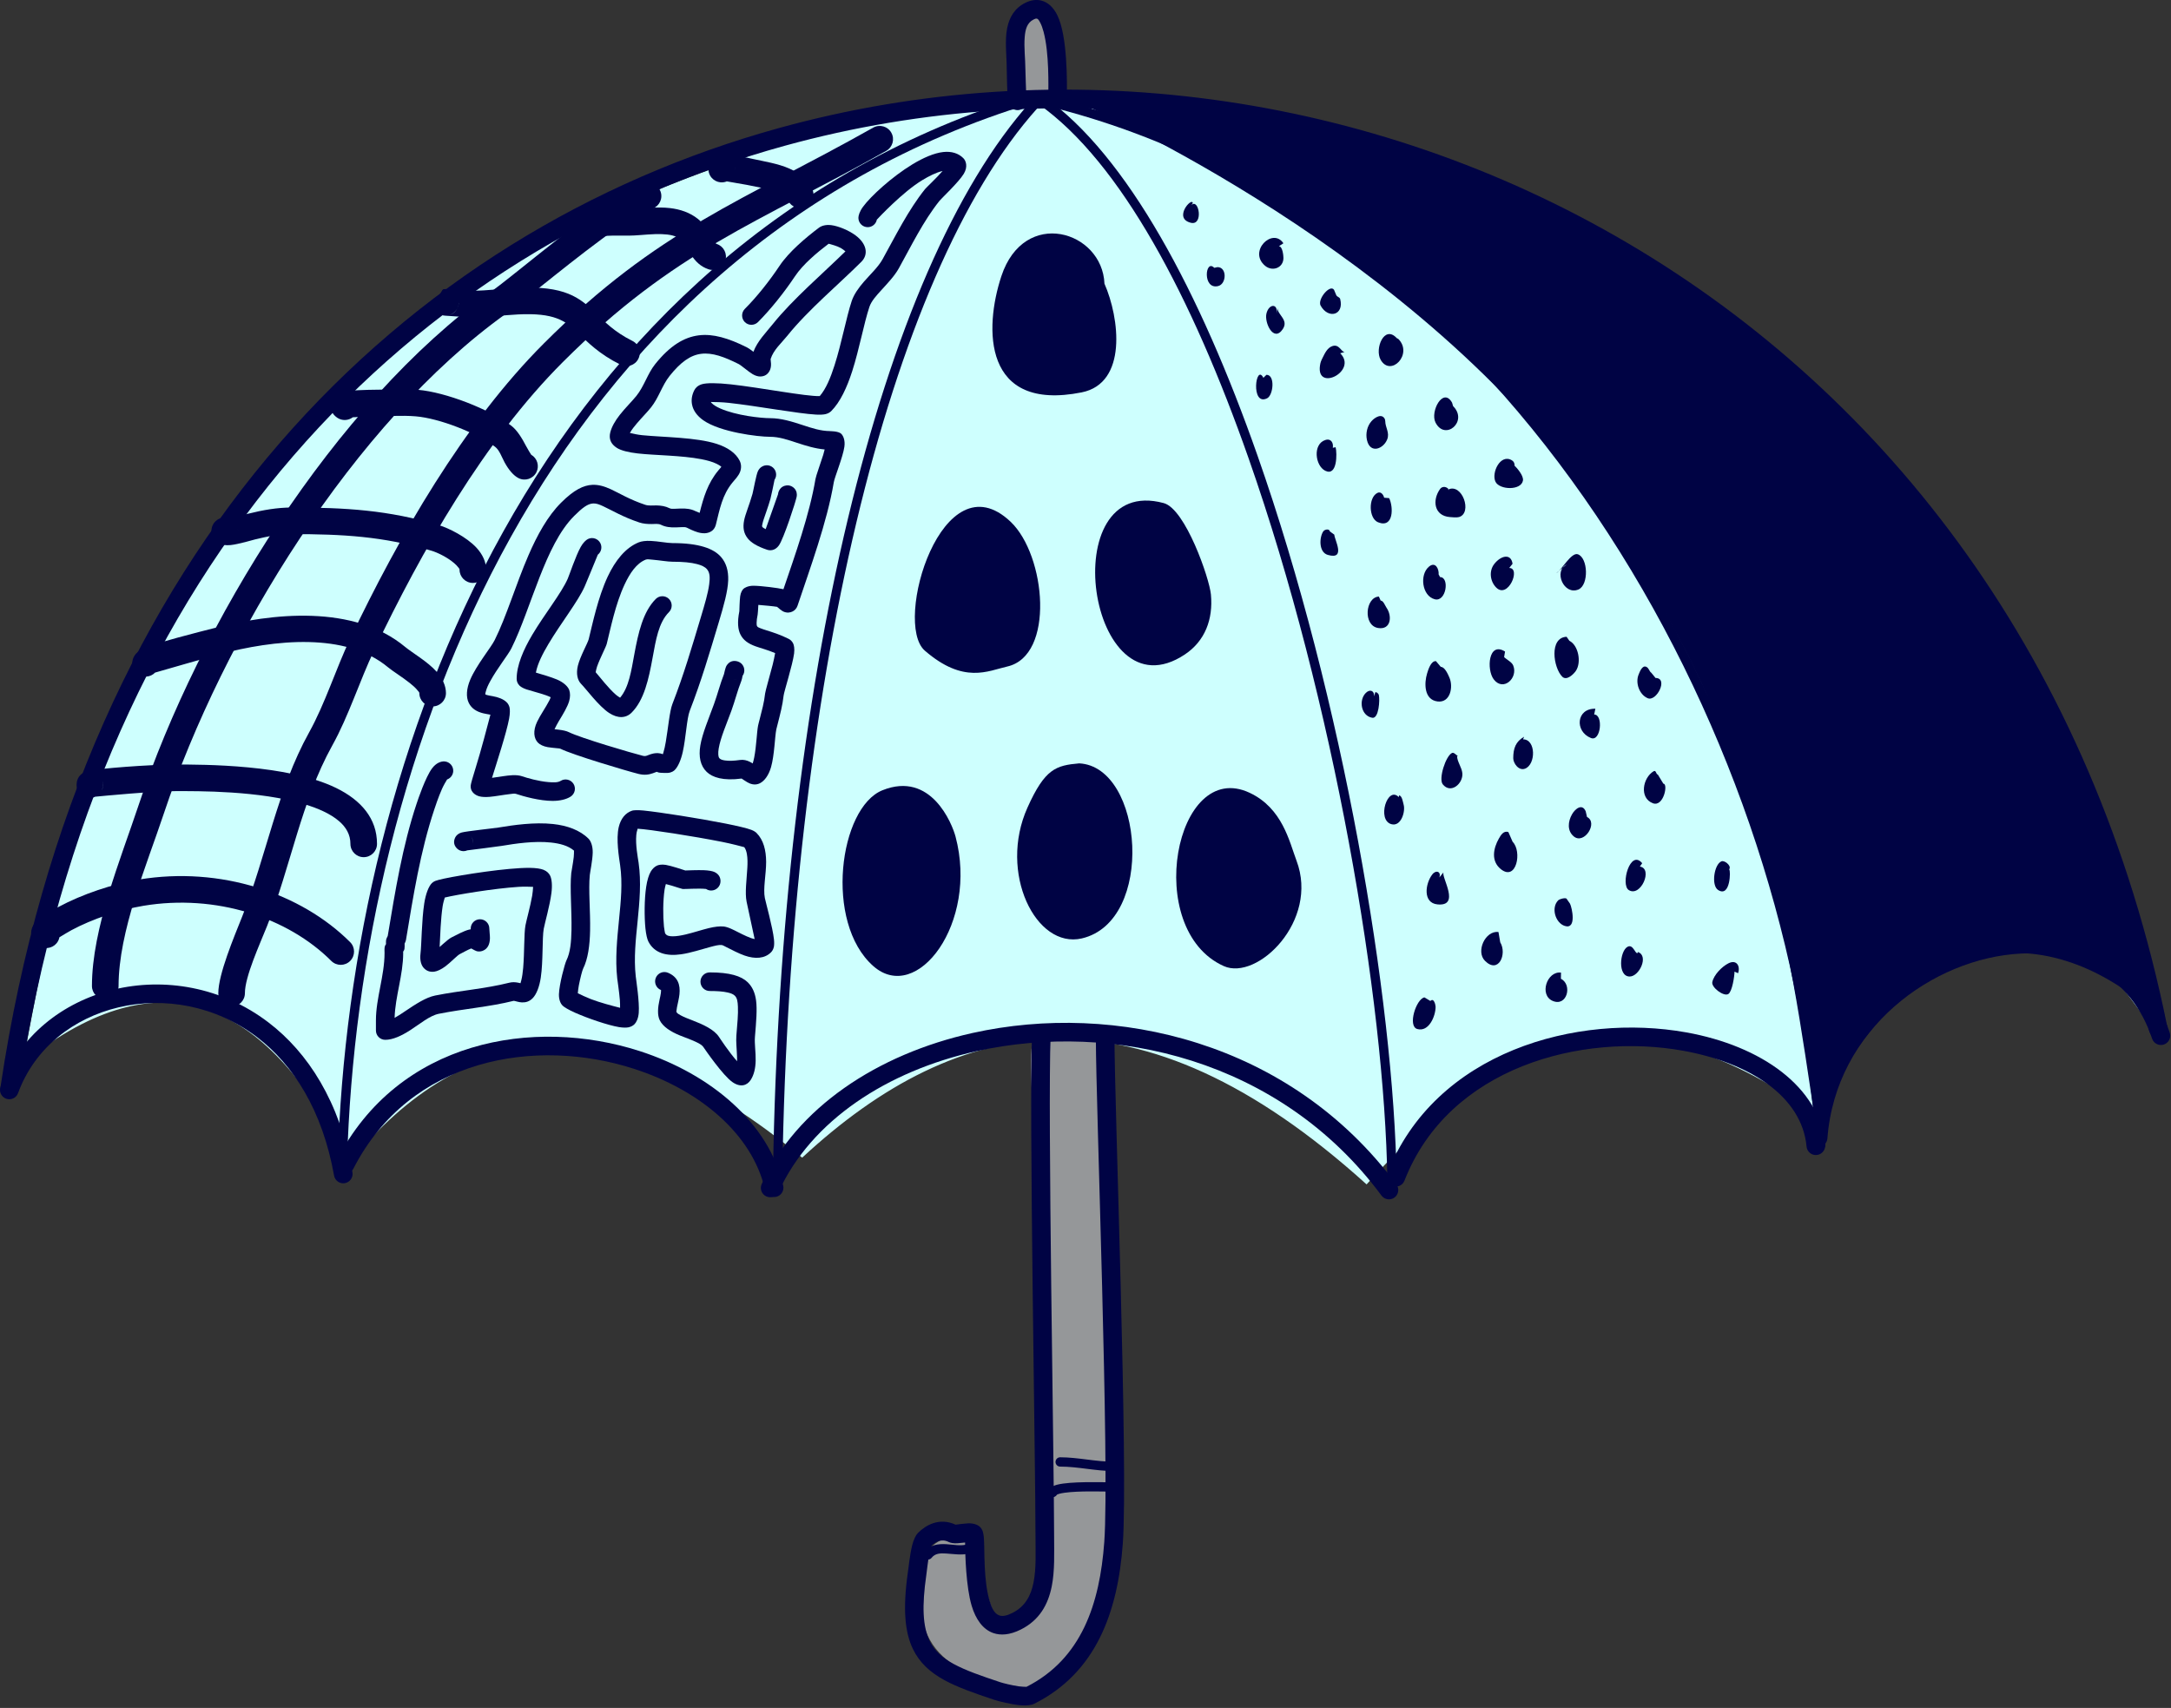 <?xml version="1.0" encoding="UTF-8" standalone="no"?>
<svg
   width="100%"
   height="100%"
   viewBox="0 0 680 535"
   version="1.1"
   xml:space="preserve"
   style="fill-rule:evenodd;clip-rule:evenodd;stroke-linejoin:round;stroke-miterlimit:2;"
   id="svg196"
   sodipodi:docname="2023-CH-01-D.svg"
   inkscape:version="1.1.1 (3bf5ae0d25, 2021-09-20)"
   xmlns:inkscape="http://www.inkscape.org/namespaces/inkscape"
   xmlns:sodipodi="http://sodipodi.sourceforge.net/DTD/sodipodi-0.dtd"
   xmlns="http://www.w3.org/2000/svg"
   xmlns:svg="http://www.w3.org/2000/svg"><rect x="0" y="0" width="680" height="535" fill="#333333" stroke="none"/><defs
   id="defs200" /><sodipodi:namedview
   id="namedview198"
   pagecolor="#ffffff"
   bordercolor="#666666"
   borderopacity="1.0"
   inkscape:pageshadow="2"
   inkscape:pageopacity="0.0"
   inkscape:pagecheckerboard="0"
   showgrid="false"
   inkscape:zoom="0.47514932"
   inkscape:cx="880.77575"
   inkscape:cy="182.04803"
   inkscape:window-width="2048"
   inkscape:window-height="1017"
   inkscape:window-x="-8"
   inkscape:window-y="-8"
   inkscape:window-maximized="1"
   inkscape:current-layer="svg196" />
    <g
   transform="translate(-1466.67,-1985.16)"
   id="g194">
        <g
   transform="translate(75.958,1274.57)"
   id="g192">
            <g
   transform="translate(1.305,645.666)"
   id="g52">
                <g
   transform="translate(40.928,-237.354)"
   id="g4">
                    <path
   d="m 1672.92,629.543 c -2.89,-4.965 -0.93,21.872 -0.33,26.089 1.91,13.339 1.82,114.392 4.04,127.672 0.73,4.375 2.06,14.333 -0.43,18.487 -17.21,28.674 -19.1,-7.404 -22.79,-18.487 -1.32,-3.955 -12.75,2.123 -13.33,3.869 -9.67,29.003 3.26,40.096 30.96,44.713 12.99,2.165 20.57,-20.43 23.26,-29.862 6.05,-21.165 4.84,-134.677 2.42,-156.477 -0.59,-5.279 2.05,-15.148 -2.15,-19.347 -5.72,-5.722 -14.48,1.917 -20.69,1.917"
   style="fill:#959799"
   id="path2" />
                </g>
                <g
   transform="translate(40.928,-237.354)"
   id="g8">
                    <path
   d="m 1667.73,337.467 c -0.23,0.012 -0.61,-8.146 -0.73,-9.012 -0.59,-4.132 -1.33,-25.601 7.74,-21.067 4.95,2.476 8.55,25.174 4.73,27.086 -1.66,0.829 -6.77,0 -8.6,0 -0.9,0 -3.44,0.9 -3.44,0.43"
   style="fill:#959799"
   id="path6" />
                </g>
                <g
   transform="translate(40.928,-237.354)"
   id="g12">
                    <path
   d="m 1355.55,636.055 c 0,0 11.95,-66.93 19.97,-86.981 2.88,-7.216 7.83,-14.229 10.7,-21.399 20.5,-51.26 68.28,-107.395 114.43,-138.163 29.56,-19.703 61.03,-31.352 93.97,-42.333 11.32,-3.771 23.78,-7.634 35.82,-8.839 15.25,-1.525 61.29,-4.279 73.5,-3.721 86.2,3.932 189.85,59.45 247.72,129.896 60.12,73.19 72.81,161.317 72.81,161.317 -7.94,-8.37 -11.97,-17.623 -19.48,-21.947 -28.11,-16.175 -56.62,-2.446 -75.41,24.631 -5.05,7.29 -5.13,15.773 -9.78,25.227 -60.06,-46.587 -104.11,-24.033 -143.28,19.539 -71.59,-64.742 -127.72,-53.838 -176.78,-8.374 -59.13,-49.048 -105.15,-43.161 -141.9,1.643 -25.1,-50.18 -57.34,-65.299 -99.07,-33.741"
   style="fill:#cefffe;font-variation-settings:normal;opacity:1;vector-effect:none;fill-opacity:1;stroke-width:1;stroke-linecap:butt;stroke-linejoin:miter;stroke-miterlimit:2;stroke-dasharray:none;stroke-dashoffset:0;stroke-opacity:1;-inkscape-stroke:none;stop-color:#000000;stop-opacity:1"
   id="path10" />
                </g>
                <path
   d="m 1725.51,96.009 c 0.22,0.766 99.71,41.992 158.67,120.099 57.69,76.407 65.36,144.531 73.96,201.067 25.53,-59.597 70.26,-67.585 106.9,-34.081 0.6,-15.403 -35.75,-140.552 -118.52,-204.993 -83.07,-64.675 -141.28,-80.008 -221.01,-82.092 z"
   style="fill:#000344;font-variation-settings:normal;opacity:1;vector-effect:none;fill-opacity:1;stroke-width:1;stroke-linecap:butt;stroke-linejoin:miter;stroke-miterlimit:2;stroke-dasharray:none;stroke-dashoffset:0;stroke-opacity:1;-inkscape-stroke:none;stop-color:#000000;stop-opacity:1"
   id="path14" />
                <g
   transform="translate(40.928,-237.354)"
   id="g50">
                    <g
   id="g30">
                        <path
   d="m 1354.45,643.366 c 24.88,-166.751 124.31,-263.542 239.68,-295.387 173.05,-47.766 381.68,50.484 427.47,277.077 0.32,1.578 1.86,2.6 3.44,2.281 1.58,-0.319 2.6,-1.858 2.28,-3.436 -46.56,-230.388 -258.79,-330.111 -434.74,-281.545 -117.3,32.377 -218.6,130.612 -243.9,300.149 -0.24,1.592 0.86,3.077 2.46,3.315 1.59,0.237 3.07,-0.862 3.31,-2.454 z"
   style="fill:#000344;font-variation-settings:normal;opacity:1;vector-effect:none;fill-opacity:1;stroke-width:1;stroke-linecap:butt;stroke-linejoin:miter;stroke-miterlimit:2;stroke-dasharray:none;stroke-dashoffset:0;stroke-opacity:1;-inkscape-stroke:none;stop-color:#000000;stop-opacity:1"
   id="path16" />
                        <path
   d="m 1592.37,675.605 c 10.18,-22.291 33.93,-37.816 61.99,-44.055 42.54,-9.456 95.12,2.443 126.83,45.239 0.96,1.293 2.79,1.565 4.08,0.607 1.29,-0.959 1.56,-2.787 0.61,-4.08 -33.21,-44.815 -88.24,-57.362 -132.78,-47.46 -29.98,6.665 -55.16,23.513 -66.04,47.326 -0.67,1.464 -0.02,3.196 1.44,3.864 1.47,0.669 3.2,0.024 3.87,-1.441 z"
   style="fill:#000344;font-variation-settings:normal;opacity:1;vector-effect:none;fill-opacity:1;stroke-width:1;stroke-linecap:butt;stroke-linejoin:miter;stroke-miterlimit:2;stroke-dasharray:none;stroke-dashoffset:0;stroke-opacity:1;-inkscape-stroke:none;stop-color:#000000;stop-opacity:1"
   id="path18" />
                        <path
   d="m 1788.38,672.128 c 13.89,-35.625 55.49,-46.424 87.27,-40.714 20.54,3.69 37.23,14.16 38.68,30.029 0.15,1.603 1.57,2.786 3.17,2.639 1.61,-0.146 2.79,-1.567 2.64,-3.17 -1.66,-18.131 -19.99,-31.023 -43.46,-35.239 -34.21,-6.148 -78.78,5.976 -93.74,44.335 -0.58,1.5 0.16,3.192 1.66,3.777 1.5,0.585 3.19,-0.157 3.78,-1.657 z"
   style="fill:#000344;font-variation-settings:normal;opacity:1;vector-effect:none;fill-opacity:1;stroke-width:1;stroke-linecap:butt;stroke-linejoin:miter;stroke-miterlimit:2;stroke-dasharray:none;stroke-dashoffset:0;stroke-opacity:1;-inkscape-stroke:none;stop-color:#000000;stop-opacity:1"
   id="path20" />
                        <g
   transform="translate(-326.847,13.842)"
   id="g24">
                            <path
   d="m 1786.01,654.525 c 17.82,-34.806 57.15,-41.222 87.92,-31.281 20.3,6.558 37,20.216 41.02,37.888 0.36,1.569 1.92,2.554 3.49,2.197 1.57,-0.357 2.56,-1.921 2.2,-3.491 -4.43,-19.492 -22.53,-34.912 -44.92,-42.145 -33.25,-10.745 -75.64,-3.449 -94.91,34.173 -0.73,1.433 -0.16,3.192 1.27,3.926 1.43,0.733 3.19,0.166 3.93,-1.267 z"
   style="fill:#000344;font-variation-settings:normal;opacity:1;vector-effect:none;fill-opacity:1;stroke-width:1;stroke-linecap:butt;stroke-linejoin:miter;stroke-miterlimit:2;stroke-dasharray:none;stroke-dashoffset:0;stroke-opacity:1;-inkscape-stroke:none;stop-color:#000000;stop-opacity:1"
   id="path22" />
                        </g>
                        <path
   d="m 1354.13,644.703 c 10.41,-28.373 48.73,-37.481 74.87,-17.538 11.4,8.698 20.46,22.909 24.12,43.374 0.29,1.585 1.8,2.641 3.39,2.357 1.58,-0.283 2.64,-1.8 2.36,-3.384 -3.98,-22.208 -13.96,-37.546 -26.33,-46.984 -29.33,-22.376 -72.21,-11.667 -83.89,20.166 -0.55,1.511 0.23,3.188 1.74,3.743 1.51,0.554 3.19,-0.222 3.74,-1.734 z"
   style="fill:#000344;font-variation-settings:normal;opacity:1;vector-effect:none;fill-opacity:1;stroke-width:1;stroke-linecap:butt;stroke-linejoin:miter;stroke-miterlimit:2;stroke-dasharray:none;stroke-dashoffset:0;stroke-opacity:1;-inkscape-stroke:none;stop-color:#000000;stop-opacity:1"
   id="path26" />
                        <path
   d="m 1920.86,658.898 c 2.6,-34.386 33.08,-56.513 60.62,-57.919 17.9,-0.914 34.59,7.102 41.07,26.644 0.51,1.528 2.16,2.357 3.69,1.85 1.53,-0.507 2.36,-2.159 1.85,-3.687 -7.42,-22.362 -26.42,-31.679 -46.91,-30.633 -30.07,1.535 -63.3,25.756 -66.14,63.305 -0.12,1.605 1.09,3.007 2.69,3.128 1.61,0.122 3.01,-1.083 3.13,-2.688 z"
   style="fill:#000344;font-variation-settings:normal;opacity:1;vector-effect:none;fill-opacity:1;stroke-width:1;stroke-linecap:butt;stroke-linejoin:miter;stroke-miterlimit:2;stroke-dasharray:none;stroke-dashoffset:0;stroke-opacity:1;-inkscape-stroke:none;stop-color:#000000;stop-opacity:1"
   id="path28" />
                    </g>
                    <path
   d="m 1669.96,332.927 c -0.05,-1.142 -0.31,-7.809 -0.31,-9.008 0,-3.101 -0.49,-6.783 -0.21,-10.063 0.19,-2.297 0.69,-4.427 2.78,-5.471 0.38,-0.19 0.69,-0.33 0.99,-0.273 0.48,0.094 0.72,0.609 1.03,1.156 0.45,0.822 0.81,1.841 1.11,2.975 1.79,6.698 1.49,16.943 1.49,20.05 0,1.609 1.3,2.916 2.92,2.916 1.61,0 2.91,-1.307 2.91,-2.916 0,-3.965 0.24,-18.533 -2.99,-25.194 -1.23,-2.534 -2.98,-4.121 -5.02,-4.638 -1.45,-0.367 -3.13,-0.25 -5.05,0.707 -3.31,1.656 -4.97,4.483 -5.66,7.906 -0.81,3.964 -0.14,8.854 -0.14,12.845 0,1.469 0.17,8.951 0.42,10.271 0.31,1.594 1.37,2.128 1.7,2.282 0.97,0.454 1.97,0.435 2.96,-0.283 1.05,-0.76 1.45,-2.091 1.07,-3.262 z m -1.98,-1.904 c -0.78,-0.253 -1.58,-0.177 -2.37,0.349 0.72,-0.468 1.59,-0.573 2.37,-0.349 z"
   style="fill:#000344;font-variation-settings:normal;opacity:1;vector-effect:none;fill-opacity:1;stroke-width:1;stroke-linecap:butt;stroke-linejoin:miter;stroke-miterlimit:2;stroke-dasharray:none;stroke-dashoffset:0;stroke-opacity:1;-inkscape-stroke:none;stop-color:#000000;stop-opacity:1"
   id="path32" />
                    <path
   d="m 1593.53,669.419 c 2.34,-150.967 32.95,-280.919 79.88,-333.247 0.54,-0.599 0.49,-1.522 -0.11,-2.059 -0.6,-0.537 -1.52,-0.487 -2.06,0.112 -47.21,52.636 -78.27,183.29 -80.63,335.148 -0.01,0.805 0.64,1.469 1.44,1.481 0.8,0.013 1.47,-0.631 1.48,-1.435 z"
   style="fill:#000344;font-variation-settings:normal;opacity:1;vector-effect:none;fill-opacity:1;stroke-width:1;stroke-linecap:butt;stroke-linejoin:miter;stroke-miterlimit:2;stroke-dasharray:none;stroke-dashoffset:0;stroke-opacity:1;-inkscape-stroke:none;stop-color:#000000;stop-opacity:1"
   id="path34" />
                    <path
   d="m 1457.18,666.336 c 3.59,-126.479 61.61,-285.093 214.58,-331.754 0.77,-0.235 1.21,-1.051 0.97,-1.82 -0.23,-0.77 -1.05,-1.205 -1.82,-0.97 -154.29,47.062 -213.02,206.896 -216.65,334.461 -0.02,0.804 0.61,1.476 1.42,1.499 0.8,0.023 1.47,-0.612 1.5,-1.416 z"
   style="fill:#000344;font-variation-settings:normal;opacity:1;vector-effect:none;fill-opacity:1;stroke-width:1;stroke-linecap:butt;stroke-linejoin:miter;stroke-miterlimit:2;stroke-dasharray:none;stroke-dashoffset:0;stroke-opacity:1;-inkscape-stroke:none;stop-color:#000000;stop-opacity:1"
   id="path36" />
                    <path
   d="m 1785.94,672.008 c -0.83,-56.719 -16.85,-150.924 -43.62,-227.119 -17.92,-51.039 -40.73,-93.985 -66.92,-112.419 -0.65,-0.463 -1.56,-0.305 -2.03,0.353 -0.46,0.658 -0.3,1.568 0.36,2.032 25.83,18.185 48.16,60.651 65.84,111 26.66,75.887 42.63,169.707 43.46,226.196 0.01,0.805 0.67,1.449 1.48,1.437 0.8,-0.012 1.44,-0.675 1.43,-1.48 z"
   style="fill:#000344;font-variation-settings:normal;opacity:1;vector-effect:none;fill-opacity:1;stroke-width:1;stroke-linecap:butt;stroke-linejoin:miter;stroke-miterlimit:2;stroke-dasharray:none;stroke-dashoffset:0;stroke-opacity:1;-inkscape-stroke:none;stop-color:#000000;stop-opacity:1"
   id="path38" />
                    <path
   d="m 1920.23,660.817 c -8.69,-131.698 -97.09,-289.651 -238.96,-327.097 -0.78,-0.206 -1.58,0.259 -1.78,1.038 -0.21,0.778 0.26,1.576 1.03,1.782 140.68,37.132 228.18,193.877 236.8,324.469 0.06,0.803 0.75,1.412 1.56,1.359 0.8,-0.053 1.41,-0.748 1.35,-1.551 z"
   style="fill:#000344;font-variation-settings:normal;opacity:1;vector-effect:none;fill-opacity:1;stroke-width:1;stroke-linecap:butt;stroke-linejoin:miter;stroke-miterlimit:2;stroke-dasharray:none;stroke-dashoffset:0;stroke-opacity:1;-inkscape-stroke:none;stop-color:#000000;stop-opacity:1"
   id="path40" />
                    <path
   d="m 1647.79,779.874 c -5.13,-2.334 -9.33,0.135 -11.8,2.601 -0.63,0.633 -1.35,2.046 -1.81,3.904 -0.71,2.868 -1.14,7.057 -1.34,8.446 -1.62,11.339 -0.97,18.753 1.61,24.048 2.06,4.234 5.32,7.236 9.87,9.719 4.09,2.234 9.29,4.059 15.61,6.163 1.26,0.421 5.31,1.444 8.26,1.706 1.85,0.166 3.39,-0.067 4.2,-0.469 19.36,-9.68 26.22,-28.649 27.78,-50.272 1.71,-23.586 -2.61,-137.985 -2.61,-158.028 0,-1.609 -1.31,-2.916 -2.92,-2.916 -1.61,0 -2.91,1.307 -2.91,2.916 0,19.989 4.33,134.083 2.63,157.607 -1.41,19.381 -7.11,36.626 -24.37,45.371 -0.3,-0.003 -1.5,-0.025 -2.35,-0.144 -2.3,-0.328 -4.95,-1 -5.87,-1.305 -5.92,-1.974 -10.81,-3.653 -14.65,-5.749 -3.39,-1.847 -5.89,-4.001 -7.43,-7.15 -2.21,-4.548 -2.47,-10.933 -1.07,-20.672 0.16,-1.123 0.47,-4.19 0.97,-6.747 0.19,-0.913 0.59,-2.166 0.68,-2.455 1.16,-1.11 3.02,-2.312 5.32,-1.162 0.59,0.296 1.58,0.5 2.8,0.413 0.59,-0.042 1.55,-0.144 2.37,-0.237 0.03,3.91 0.3,13.858 2.05,19.769 1.28,4.328 3.58,7.516 6.85,8.615 2.23,0.749 5.04,0.634 8.54,-1.114 5.87,-2.934 8.55,-7.83 9.7,-13.488 1,-4.972 0.75,-10.565 0.75,-15.637 0,-22.97 -2.05,-133.847 -1.09,-156.974 0.07,-1.608 -1.18,-2.968 -2.79,-3.035 -1.61,-0.068 -2.97,1.184 -3.04,2.792 -0.96,23.163 1.09,134.211 1.09,157.217 0,4.696 0.29,9.877 -0.64,14.481 -0.79,3.917 -2.53,7.396 -6.59,9.427 -1.68,0.843 -3,1.162 -4.07,0.801 -1.69,-0.566 -2.46,-2.509 -3.12,-4.739 -1.88,-6.341 -1.48,-15.422 -1.73,-19.259 -0.08,-1.247 -0.28,-2.141 -0.47,-2.603 -0.21,-0.497 -0.48,-0.849 -0.73,-1.1 -0.68,-0.682 -2.04,-1.243 -3.81,-1.155 -1.11,0.056 -3.31,0.34 -3.87,0.414 z"
   style="fill:#000344;font-variation-settings:normal;opacity:1;vector-effect:none;fill-opacity:1;stroke-width:1;stroke-linecap:butt;stroke-linejoin:miter;stroke-miterlimit:2;stroke-dasharray:none;stroke-dashoffset:0;stroke-opacity:1;-inkscape-stroke:none;stop-color:#000000;stop-opacity:1"
   id="path42" />
                    <path
   d="m 1640.28,790.249 c 1.13,-1.429 2.76,-1.449 4.48,-1.345 2.36,0.144 4.9,0.591 7.17,0.024 0.78,-0.195 1.26,-0.987 1.06,-1.768 -0.19,-0.781 -0.99,-1.256 -1.77,-1.061 -1.98,0.497 -4.21,0.02 -6.28,-0.106 -2.71,-0.165 -5.17,0.197 -6.95,2.446 -0.5,0.631 -0.39,1.549 0.24,2.048 0.63,0.5 1.55,0.393 2.05,-0.238 z"
   style="fill:#000344;font-variation-settings:normal;opacity:1;vector-effect:none;fill-opacity:1;stroke-width:1;stroke-linecap:butt;stroke-linejoin:miter;stroke-miterlimit:2;stroke-dasharray:none;stroke-dashoffset:0;stroke-opacity:1;-inkscape-stroke:none;stop-color:#000000;stop-opacity:1"
   id="path44" />
                    <path
   d="m 1680.54,761.683 c 5.65,0.003 11.04,1.396 16.88,1.396 0.8,0 1.46,-0.654 1.46,-1.458 0,-0.805 -0.66,-1.459 -1.46,-1.459 -5.84,0 -11.23,-1.392 -16.88,-1.396 -0.8,0 -1.45,0.653 -1.45,1.458 0,0.805 0.65,1.459 1.45,1.459 z"
   style="fill:#000344;font-variation-settings:normal;opacity:1;vector-effect:none;fill-opacity:1;stroke-width:1;stroke-linecap:butt;stroke-linejoin:miter;stroke-miterlimit:2;stroke-dasharray:none;stroke-dashoffset:0;stroke-opacity:1;-inkscape-stroke:none;stop-color:#000000;stop-opacity:1"
   id="path46" />
                    <path
   d="m 1679.52,770.483 c 0.12,-0.057 0.4,-0.185 0.63,-0.252 0.5,-0.147 1.12,-0.263 1.82,-0.36 4.45,-0.616 11.78,-0.362 13.57,-0.362 0.81,0 1.46,-0.654 1.46,-1.458 0,-0.805 -0.65,-1.459 -1.46,-1.459 -2.13,0 -11.76,-0.304 -15.87,0.747 -0.81,0.207 -1.45,0.478 -1.87,0.774 -0.54,0.373 -0.84,0.824 -0.97,1.281 -0.23,0.773 0.22,1.583 0.99,1.808 0.68,0.196 1.38,-0.119 1.7,-0.719 z"
   style="fill:#000344;font-variation-settings:normal;opacity:1;vector-effect:none;fill-opacity:1;stroke-width:1;stroke-linecap:butt;stroke-linejoin:miter;stroke-miterlimit:2;stroke-dasharray:none;stroke-dashoffset:0;stroke-opacity:1;-inkscape-stroke:none;stop-color:#000000;stop-opacity:1"
   id="path48" />
                </g>
            </g>
            <g
   transform="matrix(1.295,0.018,-0.059,2.202,-694.799,158.627)"
   id="g56">
                <path
   d="m 1857.7,354.492 c -0.91,-1.824 -6.35,-9.328 -17.98,-6.446 -10.32,2.558 -13.29,18.906 -1.08,25.013 10.86,5.427 25.16,-6.367 19.06,-18.567 z"
   style="fill:#000344;font-variation-settings:normal;opacity:1;vector-effect:none;fill-opacity:1;stroke-width:0.592;stroke-linecap:butt;stroke-linejoin:miter;stroke-miterlimit:2;stroke-dasharray:none;stroke-dashoffset:0;stroke-opacity:1;-inkscape-stroke:none;stop-color:#000000;stop-opacity:1"
   id="path54" />
            </g>
            <g
   transform="matrix(1.377,0.069,-0.191,1.993,-803.434,142.284)"
   id="g60">
                <path
   d="m 1886.04,339.835 c -5.19,0.503 -7.63,1.075 -10.75,7.328 -5.21,10.409 4.97,22.067 15.14,20.033 16.29,-3.258 10.25,-27.361 -4.39,-27.361 z"
   style="fill:#000344;font-variation-settings:normal;opacity:1;vector-effect:none;fill-opacity:1;stroke-width:0.602;stroke-linecap:butt;stroke-linejoin:miter;stroke-miterlimit:2;stroke-dasharray:none;stroke-dashoffset:0;stroke-opacity:1;-inkscape-stroke:none;stop-color:#000000;stop-opacity:1"
   id="path58" />
            </g>
            <g
   transform="matrix(1.38,-0.018,0.049,1.968,-887.321,345.251)"
   id="g64">
                <path
   d="m 1922.7,329.419 c -16.72,-5.751 -25.15,21.53 -6.86,27.516 7.5,2.455 21.91,-6.986 17.1,-16.612 -1.53,-3.068 -2.89,-8.378 -10.24,-10.904 z"
   style="fill:#000344;font-variation-settings:normal;opacity:1;vector-effect:none;fill-opacity:1;stroke-width:0.607;stroke-linecap:butt;stroke-linejoin:miter;stroke-miterlimit:2;stroke-dasharray:none;stroke-dashoffset:0;stroke-opacity:1;-inkscape-stroke:none;stop-color:#000000;stop-opacity:1"
   id="path62" />
            </g>
            <g
   transform="matrix(1.6,0.392,-0.506,1.255,-1093.32,-159.584)"
   id="g68">
                <path
   d="m 1824.03,286.036 c 9.35,5.485 12.72,1.055 15.8,-0.972 7.78,-5.112 -1.07,-27.414 -9.77,-33.078 -16.83,-10.955 -13.75,29.52 -6.03,34.05 z"
   style="fill:#000344;font-variation-settings:normal;opacity:1;vector-effect:none;fill-opacity:1;stroke-width:0.673;stroke-linecap:butt;stroke-linejoin:miter;stroke-miterlimit:2;stroke-dasharray:none;stroke-dashoffset:0;stroke-opacity:1;-inkscape-stroke:none;stop-color:#000000;stop-opacity:1"
   id="path66" />
            </g>
            <g
   transform="matrix(1.438,0.117,-0.21,1.572,-887.362,275.742)"
   id="g72">
                <path
   d="m 1885.16,254.769 c -0.78,-3.131 -7.94,-16.445 -12.8,-17.255 -24.66,-4.111 -10.11,43.766 8.91,29.501 3.96,-2.972 5.11,-7.393 3.89,-12.246 z"
   style="fill:#000344;font-variation-settings:normal;opacity:1;vector-effect:none;fill-opacity:1;stroke-width:0.661;stroke-linecap:butt;stroke-linejoin:miter;stroke-miterlimit:2;stroke-dasharray:none;stroke-dashoffset:0;stroke-opacity:1;-inkscape-stroke:none;stop-color:#000000;stop-opacity:1"
   id="path70" />
            </g>
            <g
   transform="matrix(1.294,0.587,-0.89,1.192,-455.391,-468.368)"
   id="g76">
                <path
   d="m 1811.86,171.354 c -7.53,-10.195 -24.85,-7.877 -19.65,7.713 3.92,11.783 14.99,28.315 30.2,15.662 7.09,-5.903 -3.21,-18.006 -10.55,-23.375 z"
   style="fill:#000344;font-variation-settings:normal;opacity:1;vector-effect:none;fill-opacity:1;stroke-width:0.696;stroke-linecap:butt;stroke-linejoin:miter;stroke-miterlimit:2;stroke-dasharray:none;stroke-dashoffset:0;stroke-opacity:1;-inkscape-stroke:none;stop-color:#000000;stop-opacity:1"
   id="path74" />
            </g>
            <path
   d="m 1664.22,750.57 c -40.86,23.033 -67.29,31.716 -103.16,67.596 -25.2,25.194 -45.52,60.713 -60.64,92.454 -4.56,9.575 -7.8,20.229 -12.92,29.452 -9.97,17.948 -13.36,38.712 -20.92,57.595 -2.6,6.523 -7.49,18.113 -7.49,24.033 0,2.3 1.87,4.17 4.17,4.17 2.3,0 4.16,-1.87 4.16,-4.17 0,-5.19 4.62,-15.23 6.9,-20.94 7.43,-18.558 10.66,-39 20.46,-56.641 5.21,-9.372 8.53,-20.186 13.17,-29.916 14.72,-30.93 34.45,-65.594 59,-90.145 35.22,-35.223 61.24,-43.617 101.36,-66.229 2,-1.129 2.71,-3.672 1.58,-5.676 -1.12,-2.003 -3.67,-2.712 -5.67,-1.583 z"
   style="fill:#000344;font-variation-settings:normal;opacity:1;vector-effect:none;fill-opacity:1;stroke-width:1;stroke-linecap:butt;stroke-linejoin:miter;stroke-miterlimit:2;stroke-dasharray:none;stroke-dashoffset:0;stroke-opacity:1;-inkscape-stroke:none;stop-color:#000000;stop-opacity:1"
   id="path78" />
            <path
   d="m 1592.99,767.904 c -2.84,0.486 -7.95,3.272 -13.85,7.372 -12.21,8.48 -28.67,22.433 -34.65,26.704 -49.12,35.088 -91.48,104.157 -110.37,160.836 -5.64,16.926 -14.61,38.684 -14.61,56.634 0,2.3 1.87,4.17 4.17,4.17 2.3,0 4.17,-1.87 4.17,-4.17 0,-17.14 8.79,-37.842 14.17,-53.999 18.4,-55.182 59.49,-122.528 107.31,-156.69 5.97,-4.26 22.38,-18.182 34.56,-26.642 4.55,-3.161 8.32,-5.627 10.51,-6.001 2.26,-0.39 3.79,-2.545 3.4,-4.812 -0.39,-2.266 -2.55,-3.791 -4.81,-3.402 z"
   style="fill:#000344;font-variation-settings:normal;opacity:1;vector-effect:none;fill-opacity:1;stroke-width:1;stroke-linecap:butt;stroke-linejoin:miter;stroke-miterlimit:2;stroke-dasharray:none;stroke-dashoffset:0;stroke-opacity:1;-inkscape-stroke:none;stop-color:#000000;stop-opacity:1"
   id="path80" />
            <path
   d="m 1409.32,1004.19 c 1.18,-0.72 2.94,-1.78 3.74,-2.21 6.53,-3.512 15.24,-6.433 22.55,-7.651 22.72,-3.787 45.27,3.667 58.88,17.281 1.63,1.62 4.27,1.62 5.89,0 1.63,-1.63 1.63,-4.27 0,-5.9 -15.3,-15.297 -40.6,-23.859 -66.14,-19.601 -8.15,1.357 -17.86,4.619 -25.13,8.537 -1.68,0.903 -5.1,2.744 -6.62,4.143 -1.05,0.955 -1.59,1.961 -1.82,2.731 -0.35,1.2 -0.22,2.3 0.25,3.3 0.44,0.92 1.26,1.99 3.07,2.56 2.19,0.68 4.53,-0.54 5.22,-2.74 0.04,-0.15 0.08,-0.3 0.11,-0.45 z m -2.25,-4.531 0.08,0.045 -0.06,-0.035 z m -0.19,-0.088 0.17,0.081 -0.11,-0.051 z m -0.19,-0.074 0.18,0.071 -0.07,-0.031 z m -0.02,-0.009 c -0.07,-0.023 -0.13,-0.045 -0.2,-0.066 z"
   style="fill:#000344;font-variation-settings:normal;opacity:1;vector-effect:none;fill-opacity:1;stroke-width:1;stroke-linecap:butt;stroke-linejoin:miter;stroke-miterlimit:2;stroke-dasharray:none;stroke-dashoffset:0;stroke-opacity:1;-inkscape-stroke:none;stop-color:#000000;stop-opacity:1"
   id="path82" />
            <path
   d="m 1420.56,960.151 c 2.16,-0.211 18.1,-1.746 25.16,-1.746 7,0 26.2,-0.188 40.43,4.124 4.27,1.295 8.08,2.972 10.79,5.309 2.15,1.859 3.53,4.158 3.53,7.089 0,2.3 1.86,4.167 4.16,4.167 2.3,0 4.17,-1.867 4.17,-4.167 0,-7.93 -4.97,-13.679 -12.79,-17.504 -15.1,-7.388 -41.56,-7.351 -50.29,-7.351 -8.19,0 -24.44,1.261 -27.45,2.026 -4,1.015 -3.69,4.595 -3.44,5.452 0.66,2.205 2.98,3.463 5.19,2.808 0.18,-0.057 0.37,-0.126 0.54,-0.207 z m 2.04,-2.022 c 0.5,-0.998 0.51,-1.997 0.22,-2.952 0.3,1.018 0.2,2.06 -0.22,2.952 z"
   style="fill:#000344;font-variation-settings:normal;opacity:1;vector-effect:none;fill-opacity:1;stroke-width:1;stroke-linecap:butt;stroke-linejoin:miter;stroke-miterlimit:2;stroke-dasharray:none;stroke-dashoffset:0;stroke-opacity:1;-inkscape-stroke:none;stop-color:#000000;stop-opacity:1"
   id="path84" />
            <path
   d="m 1439.29,921.277 c 2.29,-0.661 18.09,-5.21 20.08,-5.735 8.48,-2.231 18.47,-4.069 28.16,-3.827 9.12,0.229 17.98,2.282 24.78,7.946 1.45,1.21 4.29,2.923 6.77,4.897 0.95,0.754 1.85,1.542 2.49,2.375 0.21,0.275 0.49,0.485 0.49,0.77 0,2.3 1.86,4.167 4.16,4.167 2.3,0 4.17,-1.867 4.17,-4.167 0,-2.253 -1.04,-4.588 -2.94,-6.722 -2.78,-3.127 -7.69,-5.959 -9.81,-7.722 -16.02,-13.352 -41.56,-10.73 -60.39,-5.776 -2.4,0.631 -19.31,4.749 -22.6,6.774 -2.26,1.389 -2.57,3.306 -2.51,4.352 0.14,2.296 2.11,4.054 4.4,3.922 1.08,-0.062 2.05,-0.532 2.75,-1.254 z"
   style="fill:#000344;font-variation-settings:normal;opacity:1;vector-effect:none;fill-opacity:1;stroke-width:1;stroke-linecap:butt;stroke-linejoin:miter;stroke-miterlimit:2;stroke-dasharray:none;stroke-dashoffset:0;stroke-opacity:1;-inkscape-stroke:none;stop-color:#000000;stop-opacity:1"
   id="path86" />
            <path
   d="m 1462.46,872.926 c -0.16,-0.057 -0.33,-0.104 -0.5,-0.14 -2.25,-0.47 -4.46,0.975 -4.93,3.226 -0.26,1.212 -0.01,2.233 0.49,3.104 0.4,0.696 1.02,1.348 1.96,1.795 0.64,0.299 1.87,0.597 3.47,0.424 2.48,-0.267 7.17,-1.651 7.61,-1.761 3.83,-0.955 7.64,-1.674 11.59,-1.674 15.75,0 28.59,0.666 43.77,5.221 1.69,0.505 4.82,1.966 7.05,3.877 0.48,0.412 0.92,0.842 1.26,1.298 0.19,0.248 0.42,0.459 0.42,0.729 0,2.299 1.87,4.166 4.17,4.166 2.3,0 4.16,-1.867 4.16,-4.166 0,-2.343 -1.06,-4.712 -2.97,-6.803 -3.17,-3.462 -8.85,-6.229 -11.69,-7.083 -16.02,-4.805 -29.55,-5.572 -46.17,-5.572 -4.64,0 -9.12,0.801 -13.61,1.923 -0.32,0.079 -4.5,1.065 -6.08,1.436 z m 2.74,3.186 c 0.09,0.448 0.1,0.917 0.02,1.389 0.08,-0.499 0.07,-0.961 -0.02,-1.389 z"
   style="fill:#000344;font-variation-settings:normal;opacity:1;vector-effect:none;fill-opacity:1;stroke-width:1;stroke-linecap:butt;stroke-linejoin:miter;stroke-miterlimit:2;stroke-dasharray:none;stroke-dashoffset:0;stroke-opacity:1;-inkscape-stroke:none;stop-color:#000000;stop-opacity:1"
   id="path88" />
            <path
   d="m 1501.22,841.296 c 1.91,-0.087 6.03,-0.276 6.11,-0.276 4.48,0 9.14,-0.386 13.6,-0.014 7.38,0.615 19.02,5.165 24.83,9.525 1.37,1.029 2.09,3.197 2.99,4.878 1.28,2.353 2.8,4.162 4.39,4.96 2.06,1.029 4.56,0.194 5.59,-1.863 0.99,-1.978 0.26,-4.371 -1.63,-5.465 -0.16,-0.248 -1.08,-1.701 -1.58,-2.669 -1.3,-2.495 -2.82,-5.053 -4.76,-6.508 -6.82,-5.115 -20.48,-10.441 -29.14,-11.163 -4.69,-0.39 -9.58,-0.014 -14.29,-0.014 -0.15,0 -7.8,0.083 -9.81,0.785 -2.63,0.914 -3.18,2.934 -3.21,4.17 -0.02,1.036 0.21,2.54 2,3.777 1.53,1.054 3.51,0.949 4.91,-0.123 z m 0.18,-6.461 c 0.23,0.199 0.44,0.418 0.61,0.654 -0.16,-0.224 -0.36,-0.444 -0.61,-0.654 z m -0.14,-0.113 0.12,0.094 -0.06,-0.054 z"
   style="fill:#000344;font-variation-settings:normal;opacity:1;vector-effect:none;fill-opacity:1;stroke-width:1;stroke-linecap:butt;stroke-linejoin:miter;stroke-miterlimit:2;stroke-dasharray:none;stroke-dashoffset:0;stroke-opacity:1;-inkscape-stroke:none;stop-color:#000000;stop-opacity:1"
   id="path90" />
            <path
   d="m 1530.76,801.165 c -0.41,-0.052 -0.83,-0.045 -1.25,0.03 -0.3,0.053 -5.04,7.824 0.57,8.274 1.18,0.095 7.42,0.518 8.74,0.518 4.77,0 9.39,-0.667 14.15,-0.904 11.3,-0.566 14.78,1.94 18.61,5.624 3.23,3.103 6.71,6.739 13.5,10.132 2.05,1.028 4.56,0.193 5.58,-1.863 1.03,-2.057 0.2,-4.562 -1.86,-5.591 -5.78,-2.889 -8.7,-6.043 -11.44,-8.686 -5.14,-4.934 -9.67,-8.696 -24.81,-7.939 -4.62,0.23 -9.1,0.894 -13.73,0.894 -1.22,0 -8.07,-0.491 -8.07,-0.491 z m 3.09,6.187 c -0.59,1.043 -1.62,1.825 -2.9,2.05 1.96,-0.345 2.63,-1.573 2.9,-2.033 z m 0.4,-3.152 c 0.3,1.072 0.18,2.116 -0.38,3.127 0.45,-0.808 0.64,-1.771 0.46,-2.753 -0.02,-0.127 -0.05,-0.252 -0.08,-0.374 z m -0.06,-0.192 0.01,0.031 -0.01,-0.017 z m -2.69,-2.678 c 1.22,0.393 2.23,1.346 2.67,2.608 -0.18,-0.553 -0.68,-1.991 -2.67,-2.608 z"
   style="fill:#000344;font-variation-settings:normal;opacity:1;vector-effect:none;fill-opacity:1;stroke-width:1;stroke-linecap:butt;stroke-linejoin:miter;stroke-miterlimit:2;stroke-dasharray:none;stroke-dashoffset:0;stroke-opacity:1;-inkscape-stroke:none;stop-color:#000000;stop-opacity:1"
   id="path92" />
            <path
   d="m 1577.03,785.113 1.3,-0.391 c 3.55,-0.564 7.51,-0.198 11.06,-0.376 2.64,-0.132 5.7,-0.524 8.68,-0.41 2.19,0.084 4.36,0.398 6.05,1.751 1.47,1.175 2.06,3.166 3.06,4.708 1.34,2.089 3.02,3.735 5.43,4.537 2.18,0.727 4.54,-0.454 5.27,-2.636 0.72,-2.181 -0.46,-4.543 -2.64,-5.27 -0.42,-0.141 -0.64,-0.524 -0.88,-0.88 -0.44,-0.633 -0.82,-1.343 -1.21,-2.048 -1.03,-1.838 -2.19,-3.616 -3.82,-4.918 -2.53,-2.023 -5.56,-3.033 -8.78,-3.408 -3.88,-0.452 -8.06,0.076 -11.57,0.251 -3.92,0.196 -8.28,-0.147 -12.17,0.502 -0.14,0.022 -2.65,0.656 -3.91,1.169 -0.91,0.373 -1.53,0.845 -1.83,1.134 -0.79,0.771 -1.1,1.598 -1.23,2.265 -0.21,1.063 -0.03,2.065 0.54,3.003 0.34,0.548 1.16,1.858 3.49,2.069 1.2,0.109 2.33,-0.304 3.16,-1.052 z m -2.21,-7.224 c -0.06,-0.009 -0.13,-0.017 -0.2,-0.023 z"
   style="fill:#000344;font-variation-settings:normal;opacity:1;vector-effect:none;fill-opacity:1;stroke-width:1;stroke-linecap:butt;stroke-linejoin:miter;stroke-miterlimit:2;stroke-dasharray:none;stroke-dashoffset:0;stroke-opacity:1;-inkscape-stroke:none;stop-color:#000000;stop-opacity:1"
   id="path94" />
            <path
   d="m 1618.36,767.403 c 1.6,0.273 5.86,0.998 6.35,1.108 2.59,0.575 5.71,1.026 8.5,1.972 1.84,0.626 3.6,1.377 4.42,3.02 1.03,2.057 3.53,2.892 5.59,1.863 2.06,-1.028 2.89,-3.533 1.87,-5.59 -1.48,-2.956 -4.03,-5.002 -7.14,-6.384 -3.55,-1.575 -7.92,-2.236 -11.43,-3.016 -0.7,-0.156 -5.65,-1.279 -8.19,-1.397 -1.65,-0.077 -2.87,0.313 -3.47,0.652 -0.96,0.534 -1.53,1.265 -1.88,2.026 -0.41,0.911 -0.57,1.958 -0.18,3.164 0.7,2.191 3.05,3.4 5.24,2.699 0.11,-0.035 0.21,-0.073 0.32,-0.117 z m 2.44,-4.907 c 0.12,0.474 0.16,0.954 0.12,1.42 0.05,-0.443 0.01,-0.916 -0.12,-1.42 z"
   style="fill:#000344;font-variation-settings:normal;opacity:1;vector-effect:none;fill-opacity:1;stroke-width:1;stroke-linecap:butt;stroke-linejoin:miter;stroke-miterlimit:2;stroke-dasharray:none;stroke-dashoffset:0;stroke-opacity:1;-inkscape-stroke:none;stop-color:#000000;stop-opacity:1"
   id="path96" />
            <path
   d="m 1512.16,1003.76 c -0.19,0.37 -0.45,0.91 -0.51,1.27 -0.06,0.35 -0.05,0.89 -0.03,1.31 -0.18,0.24 -0.32,0.49 -0.37,0.71 -0.17,0.67 -0.09,1.37 -0.09,2.06 0,7.17 -2.7,14.12 -2.7,21.14 v 3.14 c 0,1.62 1.31,2.92 2.92,2.92 2.35,0 5.06,-1.24 7.81,-3.01 3,-1.93 6.11,-4.57 8.95,-5.14 7.96,-1.59 15.69,-2.13 23.47,-4.06 0.05,0 0.27,0.04 0.39,0.06 0.22,0.06 0.43,0.12 0.65,0.17 0.53,0.14 1.04,0.24 1.53,0.26 1.23,0.05 2.35,-0.28 3.34,-1.28 1.21,-1.21 2.14,-3.57 2.58,-6.53 0.76,-5.1 0.4,-12.34 0.92,-15.25 0.34,-1.845 1.91,-7.277 2.41,-11.211 0.31,-2.403 0.11,-4.402 -0.42,-5.452 -0.33,-0.666 -0.95,-1.37 -2.07,-1.818 -0.86,-0.346 -2.37,-0.586 -4.34,-0.604 -6.94,-0.06 -21.09,2.154 -26.8,3.368 -1.35,0.288 -2.29,0.55 -2.7,0.711 -0.61,0.244 -0.96,0.552 -1.14,0.733 -0.98,0.976 -1.9,3.305 -2.37,6.35 -0.81,5.246 -0.84,13.003 -1.16,15.593 -0.3,2.4 0.31,3.75 0.89,4.46 0.84,1.02 1.98,1.49 3.43,1.3 0.92,-0.12 2.19,-0.71 3.48,-1.67 1.72,-1.29 3.67,-3.41 4.49,-3.82 1.03,-0.51 2.39,-1.32 3.59,-1.78 0.6,0.34 1.53,0.85 1.93,0.91 0.74,0.11 1.4,-0.01 1.99,-0.32 0.54,-0.27 1.06,-0.71 1.44,-1.46 0.28,-0.56 0.48,-1.37 0.5,-2.3 0.02,-1.02 -0.19,-2.32 -0.19,-3.06 0,-1.607 -1.31,-2.914 -2.92,-2.914 -1.61,0 -2.91,1.307 -2.91,2.914 v 0.24 c -0.17,0.01 -0.33,0.04 -0.49,0.08 -1.71,0.43 -3.97,1.68 -5.55,2.47 -0.56,0.28 -1.56,1.08 -2.68,2.08 -0.32,0.29 -0.67,0.6 -1.02,0.91 0.18,-3.48 0.34,-8.821 0.94,-12.745 0.15,-0.981 0.48,-2.133 0.68,-2.756 3.73,-0.905 15.35,-2.838 23.1,-3.343 1.65,-0.107 3.45,-0.054 4.56,0.001 -0.05,0.793 -0.13,1.886 -0.29,2.78 -0.64,3.597 -1.83,7.752 -2.11,9.313 -0.47,2.56 -0.29,8.38 -0.71,13.29 -0.13,1.43 -0.3,2.77 -0.59,3.89 -0.09,0.33 -0.16,0.65 -0.25,0.91 -0.28,-0.07 -0.59,-0.14 -0.82,-0.18 -0.87,-0.17 -1.77,-0.2 -2.67,0.02 -7.7,1.93 -15.37,2.44 -23.25,4.02 -2.93,0.59 -6.2,2.76 -9.35,4.88 -1.13,0.77 -2.25,1.52 -3.34,2.11 0.19,-6.74 2.69,-13.43 2.69,-20.32 0,-0.11 -0.01,-0.25 -0.02,-0.4 0.2,-0.28 0.36,-0.57 0.41,-0.83 0.09,-0.46 0.07,-1.26 0.05,-1.7 0.17,-0.35 0.36,-0.78 0.42,-1.09 2.31,-13.911 4.5,-27.802 8.88,-40.934 0.22,-0.656 1.23,-3.787 2.44,-6.508 0.48,-1.085 1.29,-2.431 1.57,-2.891 1.06,-0.383 1.84,-1.367 1.92,-2.563 0.1,-1.607 -1.13,-2.992 -2.73,-3.091 -1.11,-0.068 -2.62,0.477 -3.88,2.152 -2.09,2.771 -4.49,9.96 -4.85,11.056 -4.44,13.302 -6.7,27.359 -9.05,41.449 z"
   style="fill:#000344;font-variation-settings:normal;opacity:1;vector-effect:none;fill-opacity:1;stroke-width:1;stroke-linecap:butt;stroke-linejoin:miter;stroke-miterlimit:2;stroke-dasharray:none;stroke-dashoffset:0;stroke-opacity:1;-inkscape-stroke:none;stop-color:#000000;stop-opacity:1"
   id="path98" />
            <path
   d="m 1584.93,1026.28 c -2.24,-0.56 -6.42,-1.66 -9.15,-2.73 -1.49,-0.58 -3.14,-1.36 -4.09,-1.83 0.06,-0.67 0.17,-1.65 0.32,-2.43 0.44,-2.28 1.08,-4.75 1.35,-5.28 1.52,-3.04 2.09,-7.31 2.18,-11.91 0.12,-6.092 -0.55,-12.819 -0.09,-17.438 0.09,-0.946 0.86,-4.534 0.91,-7.017 0.04,-2.059 -0.6,-3.625 -1.3,-4.33 -2.72,-2.72 -6.7,-4.127 -11.11,-4.606 -5.83,-0.632 -12.43,0.319 -17.07,1.093 -1.36,0.227 -10.04,1.141 -11.55,1.559 -1.57,0.435 -2.04,1.531 -2.17,1.87 -0.39,1.021 -0.29,2.021 0.52,2.961 0.86,0.995 2.24,1.271 3.39,0.768 1.33,-0.167 9.58,-1.206 10.77,-1.404 4.21,-0.702 10.19,-1.621 15.48,-1.048 2.77,0.3 5.34,0.973 7.18,2.529 0,0.445 -0.01,1.345 -0.08,2.003 -0.24,2.094 -0.7,4.332 -0.78,5.042 -0.47,4.742 0.19,11.648 0.07,17.898 -0.07,3.63 -0.37,7.02 -1.57,9.42 -0.51,1.02 -2.26,7.49 -2.36,10.62 -0.05,1.81 0.59,3.02 1.11,3.54 0.48,0.49 1.95,1.38 4.02,2.29 3.9,1.72 10.19,3.89 13.68,4.47 1.29,0.21 2.32,0.2 2.98,0.07 0.86,-0.18 1.47,-0.57 1.88,-0.98 0.57,-0.57 1.19,-1.78 1.33,-3.54 0.27,-3.45 -0.83,-10.38 -0.94,-11.44 -0.64,-5.72 0,-11.5 0.58,-17.251 0.62,-6.191 1.17,-12.349 0.31,-18.368 -0.25,-1.691 -1,-5.549 -0.72,-8.64 0.06,-0.612 0.15,-1.186 0.34,-1.675 0.04,-0.107 0.05,-0.227 0.08,-0.317 3.74,0.21 17.47,2.337 26.45,4.121 3.06,0.606 6.12,1.428 6.95,1.655 0.45,0.593 0.67,1.334 0.82,2.135 0.24,1.351 0.23,2.86 0.14,4.396 -0.22,3.818 -0.79,7.771 -0.23,10.554 0.2,1.039 1.84,8.58 2.52,11.71 l -0.08,-0.02 c -0.78,-0.16 -1.62,-0.49 -2.45,-0.86 -1.8,-0.79 -3.57,-1.8 -4.89,-2.37 -0.9,-0.4 -1.68,-0.62 -2.27,-0.69 -1.23,-0.13 -2.87,0.07 -4.72,0.52 -2.17,0.53 -4.74,1.39 -7.23,1.98 -1.42,0.33 -2.81,0.58 -4.06,0.57 -0.99,-0.01 -1.9,-0.13 -2.36,-0.97 -0.03,-0.14 -0.26,-1.22 -0.35,-2.1 -0.32,-3.17 -0.33,-8.064 0.2,-11.57 0.09,-0.557 0.25,-1.207 0.4,-1.726 0.6,0.148 1.31,0.333 1.85,0.502 1.67,0.523 3.17,1.011 3.4,1.043 0.48,0.069 5.14,-0.271 7.34,-0.011 0.46,0.309 1.02,0.49 1.61,0.49 1.61,0 2.92,-1.307 2.92,-2.917 0,-1.007 -0.4,-2.181 -1.9,-2.884 -0.59,-0.275 -1.86,-0.524 -3.41,-0.571 -1.86,-0.055 -4.91,0.058 -5.72,0.09 -0.89,-0.298 -4.46,-1.472 -6.09,-1.749 -1.35,-0.226 -2.36,0.015 -2.84,0.256 -0.67,0.334 -1.34,0.916 -1.88,1.827 -0.61,1.024 -1.13,2.713 -1.44,4.771 -0.6,3.952 -0.6,9.469 -0.24,13.039 0.2,1.93 0.56,3.39 0.9,4.07 1.86,3.7 5.7,4.71 10.3,4.04 2.99,-0.43 6.31,-1.54 9.15,-2.3 1.4,-0.37 2.63,-0.7 3.53,-0.6 0.37,0.04 0.89,0.37 1.54,0.69 1.66,0.82 3.7,1.93 5.65,2.61 3.25,1.14 6.28,0.97 8.24,-0.99 0.36,-0.36 0.74,-0.91 0.92,-1.73 0.1,-0.51 0.14,-1.32 0.03,-2.35 -0.38,-3.66 -2.6,-11.685 -2.85,-12.944 -0.6,-2.961 0.41,-7.412 0.4,-11.363 -0.02,-3.602 -0.82,-6.834 -3,-9.017 -0.26,-0.258 -0.77,-0.65 -1.62,-0.976 -1.3,-0.5 -4.28,-1.216 -8.04,-1.962 -8.33,-1.654 -20.63,-3.58 -25.77,-4.1 -1.94,-0.196 -3.21,-0.073 -3.53,0.037 -2.15,0.714 -3.58,2.538 -4.2,5.126 -0.91,3.809 0.1,9.655 0.43,11.995 0.8,5.559 0.23,11.244 -0.34,16.962 -0.61,6.162 -1.25,12.352 -0.57,18.482 0.07,0.67 0.58,3.86 0.83,6.85 0.06,0.73 0.07,1.6 0.06,2.35 z m 25.66,-39.239 v 0.004 -0.017 z m -0.02,-0.209 v 0.029 l -0.01,-0.052 z m -72.36,-14.318 c 0.52,0.682 0.7,1.531 0.55,2.325 0.18,-0.799 0.03,-1.581 -0.55,-2.325 z"
   style="fill:#000344;font-variation-settings:normal;opacity:1;vector-effect:none;fill-opacity:1;stroke-width:1;stroke-linecap:butt;stroke-linejoin:miter;stroke-miterlimit:2;stroke-dasharray:none;stroke-dashoffset:0;stroke-opacity:1;-inkscape-stroke:none;stop-color:#000000;stop-opacity:1"
   id="path100" />
            <path
   d="m 1621.59,1043.02 c -2.48,-2.75 -5.39,-7.2 -5.69,-7.64 -1.55,-2.33 -4.96,-3.88 -8.39,-5.2 -1.28,-0.49 -2.54,-0.97 -3.59,-1.54 -0.57,-0.32 -1.1,-0.59 -1.33,-1.05 -0.05,-0.11 0,-0.24 0.01,-0.39 0.02,-0.34 0.08,-0.7 0.15,-1.07 0.26,-1.34 0.65,-2.78 0.78,-4.08 0.31,-2.99 -0.49,-5.45 -3.59,-6.75 -1.48,-0.62 -3.19,0.08 -3.81,1.57 -0.62,1.49 0.08,3.2 1.56,3.82 0.13,0.05 0.07,0.19 0.07,0.3 0,0.21 -0.02,0.42 -0.05,0.64 -0.08,0.65 -0.24,1.35 -0.4,2.03 -0.55,2.46 -0.77,4.87 0.06,6.54 1,2.01 3.4,3.56 6.33,4.75 1.59,0.65 3.33,1.24 4.85,1.95 1.04,0.49 1.99,0.96 2.5,1.71 0.45,0.67 6.1,8.91 9.13,10.98 2.54,1.74 4.54,0.97 5.62,-0.64 1.1,-1.66 1.56,-3.81 1.6,-6.13 0.06,-2.54 -0.4,-5.3 -0.23,-7.38 0.42,-4.96 0.72,-8.69 0.36,-11.44 -0.33,-2.48 -1.19,-4.33 -2.63,-5.73 -2.04,-1.96 -5.61,-3.08 -11.88,-3.08 -1.61,0 -2.91,1.3 -2.91,2.91 0,1.61 1.3,2.92 2.91,2.92 2.32,0 4.15,0.13 5.59,0.46 0.98,0.22 1.73,0.5 2.24,0.99 0.79,0.76 0.92,1.92 0.99,3.43 0.11,2.33 -0.17,5.31 -0.48,9.05 -0.16,1.88 0.13,4.26 0.2,6.58 0.02,0.5 0.04,1 0.03,1.49 z"
   style="fill:#000344;font-variation-settings:normal;opacity:1;vector-effect:none;fill-opacity:1;stroke-width:1;stroke-linecap:butt;stroke-linejoin:miter;stroke-miterlimit:2;stroke-dasharray:none;stroke-dashoffset:0;stroke-opacity:1;-inkscape-stroke:none;stop-color:#000000;stop-opacity:1"
   id="path102" />
            <path
   d="m 1650.26,786.939 c 0.66,0.163 2.66,0.696 3.84,1.359 0.47,0.263 1.01,0.69 1.42,1.031 -6.91,6.794 -16.52,14.998 -22.74,22.765 -2.16,2.699 -4.84,5.357 -6.08,8.696 -0.84,-0.632 -1.59,-1.169 -2.03,-1.387 -5.78,-2.889 -10.6,-4.332 -15.08,-3.77 -4.61,0.578 -9.01,3.206 -13.69,9.054 -2.38,2.985 -3.39,6.824 -5.84,9.895 -1.37,1.705 -3.53,3.806 -5.24,5.992 -1.41,1.803 -2.51,3.683 -2.96,5.467 -0.5,2.002 0.16,3.647 2.09,4.864 1.28,0.8 3.57,1.394 6.51,1.724 5.47,0.614 13.6,0.587 19.89,1.793 1.83,0.352 3.5,0.805 4.83,1.456 0.58,0.282 1.09,0.581 1.48,0.952 -0.32,0.375 -0.75,0.878 -0.93,1.094 -3.37,4.043 -4.67,8.521 -5.88,13.321 -0.61,-0.245 -1.22,-0.494 -1.37,-0.57 -1.37,-0.688 -2.95,-0.846 -4.59,-0.791 -0.66,0.022 -1.33,0.076 -1.99,0.085 -0.53,0.008 -1.06,0.034 -1.51,-0.194 -1.24,-0.62 -2.61,-0.831 -4.03,-0.864 -1.19,-0.027 -2.43,0.179 -3.55,-0.194 -4.93,-1.644 -8.11,-3.641 -10.73,-4.851 -2.11,-0.971 -3.96,-1.494 -5.86,-1.4 -2.7,0.134 -5.69,1.509 -9.78,5.607 -4.17,4.165 -7.43,10.049 -10.21,16.477 -3.92,9.049 -6.9,19.196 -10.58,26.557 -1.16,2.323 -5.72,7.84 -7.64,12.365 -1.22,2.863 -1.38,5.488 -0.45,7.335 0.88,1.77 2.51,2.732 4.49,3.217 0.71,0.172 1.47,0.287 2.19,0.427 l 0.08,0.017 c -0.8,3.066 -3.07,11.71 -4.57,16.454 -0.93,2.962 -1.56,5.187 -1.6,5.686 -0.12,1.377 0.56,2.096 0.85,2.392 0.43,0.428 1.02,0.802 1.8,1.023 0.77,0.221 1.92,0.289 3.27,0.175 1.85,-0.157 4.26,-0.63 6.28,-0.857 0.8,-0.091 1.51,-0.23 1.94,-0.086 2.49,0.83 7.51,2.221 11.55,2.212 2.22,-0.005 4.18,-0.449 5.58,-1.327 1.36,-0.856 1.77,-2.657 0.92,-4.021 -0.86,-1.364 -2.66,-1.777 -4.02,-0.921 -0.92,0.573 -2.36,0.502 -3.88,0.374 -3.1,-0.261 -6.49,-1.245 -8.31,-1.851 -0.71,-0.238 -1.71,-0.354 -2.89,-0.304 -1.83,0.079 -4.29,0.542 -6.42,0.827 v 10e-4 c 1.54,-4.965 4.51,-14.024 5.35,-18.501 0.31,-1.688 0.29,-2.957 0.13,-3.592 -0.19,-0.716 -0.53,-1.214 -0.88,-1.564 -1.05,-1.05 -2.67,-1.611 -4.44,-1.934 -0.6,-0.108 -1.21,-0.197 -1.77,-0.356 -0.14,-0.041 -0.37,-0.139 -0.47,-0.184 -0.08,-0.265 0.06,-0.586 0.15,-0.946 0.24,-0.967 0.73,-2.031 1.33,-3.128 2.18,-4.027 5.66,-8.342 6.65,-10.324 3.12,-6.237 5.76,-14.434 8.85,-22.319 2.91,-7.399 6.18,-14.537 10.84,-19.199 2.59,-2.585 4.24,-3.821 5.95,-3.905 1.02,-0.051 1.99,0.346 3.12,0.869 2.77,1.277 6.13,3.356 11.33,5.089 1.22,0.408 2.53,0.494 3.85,0.492 1.03,-0.001 2.08,-0.194 2.97,0.25 1.38,0.693 2.97,0.853 4.6,0.799 0.67,-0.021 1.34,-0.075 2,-0.085 0.52,-0.009 1.05,-0.038 1.49,0.185 0.42,0.21 2.05,1.053 3.48,1.458 1.03,0.29 2,0.352 2.71,0.217 1.52,-0.284 2.52,-1.171 2.89,-2.677 1.2,-4.777 1.97,-9.287 5.26,-13.232 0.6,-0.716 1.85,-2.01 2.31,-3.259 0.44,-1.189 0.42,-2.385 -0.14,-3.511 -1.18,-2.353 -3.71,-4.145 -7.2,-5.264 -6.43,-2.062 -16.52,-2.049 -23.3,-2.712 -1.34,-0.131 -2.9,-0.467 -3.87,-0.698 0.54,-1.015 1.36,-2.031 2.21,-3.034 1.54,-1.807 3.25,-3.52 4.39,-4.954 2.46,-3.071 3.46,-6.91 5.85,-9.895 3.43,-4.29 6.47,-6.486 9.86,-6.91 3.51,-0.44 7.22,0.937 11.74,3.199 0.85,0.423 3.09,2.419 4.42,3.192 0.94,0.542 1.77,0.714 2.29,0.714 1.5,0 2.4,-0.701 2.97,-1.728 0.3,-0.546 0.51,-1.336 0.47,-2.279 -0.02,-0.394 -0.1,-1.197 -0.13,-1.449 0.91,-2.911 3.42,-5.034 5.26,-7.332 6.35,-7.943 16.35,-16.327 23.17,-23.147 2.35,-2.351 1.62,-5.729 -1.85,-8.29 -2.18,-1.605 -5.36,-2.895 -7.54,-3.179 -1.73,-0.224 -3.08,0.19 -3.87,0.777 -4.15,3.119 -9.45,7.586 -12.37,11.959 -3.12,4.682 -7.08,9.706 -10.88,13.498 -1.13,1.139 -1.13,2.987 0,4.125 1.14,1.138 2.99,1.138 4.13,0 4.04,-4.044 8.28,-9.395 11.61,-14.387 2.47,-3.702 6.91,-7.422 10.52,-10.155 z"
   style="fill:#000344;font-variation-settings:normal;opacity:1;vector-effect:none;fill-opacity:1;stroke-width:1;stroke-linecap:butt;stroke-linejoin:miter;stroke-miterlimit:2;stroke-dasharray:none;stroke-dashoffset:0;stroke-opacity:1;-inkscape-stroke:none;stop-color:#000000;stop-opacity:1"
   id="path104" />
            <path
   d="m 1563.2,928.988 c -0.11,0.32 -0.26,0.699 -0.41,0.986 -1.1,2.158 -2.87,4.653 -3.83,6.676 -1.37,2.864 -1.06,5.273 0.28,6.608 0.59,0.587 1.65,1.13 3.05,1.375 0.83,0.145 1.84,0.222 2.78,0.327 0.48,0.053 0.94,0.052 1.23,0.194 3.76,1.882 20.58,6.906 24.43,7.867 1.92,0.479 3.32,0.189 4.54,-0.238 0.25,-0.09 0.5,-0.187 0.74,-0.28 0.12,-0.047 0.33,-0.113 0.43,-0.146 0.1,0.051 0.45,0.24 1.08,0.295 0.3,0.027 1.7,0.09 2.36,0.05 1.24,-0.074 1.96,-0.692 2.16,-0.898 1.04,-1.038 1.95,-3.09 2.53,-5.682 0.97,-4.33 1.26,-10.496 2.18,-12.864 3.6,-9.265 6.25,-18.255 9.07,-27.654 1.62,-5.4 2.86,-9.822 2.98,-13.258 0.09,-2.999 -0.62,-5.395 -2.23,-7.262 -2.28,-2.645 -6.85,-4.373 -15.24,-4.373 -1.58,0 -4.57,-0.596 -6.87,-0.689 -1.5,-0.061 -2.8,0.104 -3.66,0.448 -4.16,1.663 -7.38,5.713 -9.73,10.717 -3.08,6.58 -4.75,14.78 -5.96,19.618 -0.32,1.278 -2.67,5.351 -3.4,8.334 -0.61,2.509 -0.1,4.555 1.02,5.68 1.53,1.526 5.51,6.97 8.76,9.094 2.75,1.793 5.27,1.687 7.06,-0.099 3.93,-3.933 5.35,-10.511 6.57,-17.198 1.01,-5.445 1.83,-10.989 5.13,-14.285 1.13,-1.138 1.13,-2.987 0,-4.125 -1.14,-1.138 -2.99,-1.138 -4.13,0 -4.04,4.044 -5.5,10.675 -6.73,17.355 -0.95,5.136 -1.68,10.32 -4.45,13.574 -0.37,-0.224 -0.92,-0.577 -1.3,-0.909 -2.43,-2.107 -4.97,-5.503 -6.35,-7.065 0.07,-0.377 0.22,-1.156 0.41,-1.704 0.99,-2.845 2.79,-6.106 3.07,-7.237 1.15,-4.572 2.67,-12.338 5.58,-18.557 1.66,-3.529 3.69,-6.604 6.62,-7.777 0.47,-0.19 1.28,-0.052 2.16,0.024 2.23,0.193 4.77,0.634 6.2,0.634 3.25,0 5.78,0.232 7.72,0.743 1.42,0.374 2.46,0.854 3.1,1.605 0.97,1.124 0.95,2.712 0.7,4.69 -0.37,2.834 -1.4,6.278 -2.62,10.346 -2.78,9.249 -5.37,18.098 -8.92,27.216 -0.86,2.204 -1.31,7.421 -2.06,11.831 -0.22,1.255 -0.46,2.433 -0.77,3.412 -0.06,0.154 -0.1,0.303 -0.14,0.443 -1.1,-0.403 -2.06,-0.396 -2.97,-0.214 -0.54,0.107 -1.07,0.294 -1.61,0.505 -0.43,0.166 -0.9,0.419 -1.62,0.24 -3.65,-0.913 -19.66,-5.636 -23.24,-7.425 -0.76,-0.382 -1.96,-0.64 -3.26,-0.783 -0.36,-0.039 -0.81,-0.093 -1.24,-0.148 0.4,-0.811 0.94,-1.873 1.43,-2.669 1.3,-2.128 2.63,-4.347 3.14,-6.09 0.38,-1.325 0.37,-2.506 0.05,-3.465 -0.35,-1.046 -1.68,-2.429 -3.88,-3.349 -1.78,-0.745 -4.78,-1.641 -6.58,-2.155 0.53,-2.809 2.1,-5.869 3.94,-8.969 3.93,-6.604 9.24,-13.265 11.36,-18.051 0.45,-1.007 3.79,-9.155 4.1,-9.919 1.06,-0.836 1.43,-2.327 0.81,-3.584 -0.72,-1.442 -2.47,-2.032 -3.91,-1.317 -0.59,0.295 -1.5,1.108 -2.27,2.499 -1.56,2.794 -3.6,8.928 -4.06,9.952 -2.06,4.632 -7.24,11.047 -11.04,17.438 -2.88,4.838 -4.95,9.7 -4.95,13.88 0,0.642 0.18,1.394 0.85,2.101 0.28,0.296 1.01,0.821 2.19,1.218 1.41,0.473 3.97,1.1 6.11,1.837 0.49,0.17 1.08,0.423 1.51,0.626 z m 33.25,23.366 c 0.03,-0.001 0.06,-0.018 0.06,-0.018 z"
   style="fill:#000344;font-variation-settings:normal;opacity:1;vector-effect:none;fill-opacity:1;stroke-width:1;stroke-linecap:butt;stroke-linejoin:miter;stroke-miterlimit:2;stroke-dasharray:none;stroke-dashoffset:0;stroke-opacity:1;-inkscape-stroke:none;stop-color:#000000;stop-opacity:1"
   id="path106" />
            <path
   d="m 1665.36,779.391 c 0.55,-0.594 8.07,-8.624 14.15,-12.319 2.24,-1.363 4.43,-2.446 6.35,-2.896 l 0.09,-0.023 c -2.08,2.382 -5.09,5.166 -5.49,5.664 -5.32,6.651 -9.25,14.672 -13.32,21.994 -1.34,2.415 -3.8,4.682 -5.83,7.018 -1.71,1.971 -3.14,3.997 -3.83,6.069 -1.71,5.146 -3.15,13.188 -5.39,20.167 -1.22,3.814 -2.64,7.31 -4.62,9.603 -4.36,0.123 -18.54,-2.65 -27.82,-3.674 -4.3,-0.475 -7.71,-0.495 -9.16,-0.027 -1.28,0.413 -1.97,1.174 -2.32,1.884 -0.81,1.609 -0.96,3.096 -0.7,4.45 0.35,1.857 1.56,3.553 3.51,4.929 5.29,3.73 17.1,5.186 20.93,5.186 2.88,0 5.62,0.964 8.41,1.879 2.82,0.925 5.69,1.819 8.69,2.087 -0.13,0.553 -0.28,1.143 -0.44,1.661 -0.98,3.114 -2.26,6.543 -2.44,7.618 -1.84,11.044 -6.42,23.907 -10.03,34.502 -1.66,-0.395 -6.96,-1.069 -9.37,-1.086 -1.8,-0.012 -2.89,0.697 -3.17,0.981 -0.29,0.281 -0.84,1.052 -1.01,2.313 -0.17,1.218 -0.26,4.526 -0.26,4.681 -0.7,3.539 -0.42,5.742 0.32,7.247 0.87,1.778 2.39,2.89 4.73,3.739 1.58,0.576 3.67,1.075 6.16,2.14 -0.18,0.977 -0.46,2.411 -0.77,3.616 -0.99,3.837 -2.26,8.122 -2.37,9.037 -0.31,2.87 -1.01,5.293 -1.73,8.16 -0.16,0.645 -0.35,1.283 -0.48,1.934 -0.39,1.978 -0.51,6.383 -1.2,9.921 -0.14,0.681 -0.29,1.325 -0.48,1.893 -0.28,-0.178 -0.56,-0.345 -0.79,-0.461 -1.03,-0.538 -2.12,-0.776 -3.17,-0.625 -1.98,0.282 -3.54,0.333 -4.76,0.142 -0.73,-0.113 -1.28,-0.274 -1.64,-0.618 -0.3,-0.287 -0.37,-0.7 -0.41,-1.155 -0.05,-0.592 0.01,-1.244 0.12,-1.944 0.57,-3.45 2.49,-7.748 3.99,-11.88 1.12,-3.071 1.91,-6.341 3.12,-9.359 0.12,-0.3 0.29,-1.073 0.38,-1.57 0.2,-0.269 0.34,-0.576 0.44,-0.912 0.42,-1.552 -0.49,-3.159 -2.04,-3.588 -1.29,-0.357 -2.58,-0.069 -3.48,1.421 -0.28,0.456 -0.7,2.323 -0.75,2.574 -1.21,3.048 -2.02,6.342 -3.15,9.44 -1.63,4.486 -3.64,9.174 -4.26,12.919 -0.59,3.518 0.04,6.382 2,8.264 1.81,1.73 5.15,2.853 10.93,2.085 0.31,0.212 1.37,0.914 1.86,1.196 1.44,0.822 2.79,0.816 3.86,0.28 1.47,-0.736 2.77,-2.521 3.5,-5.06 1.07,-3.752 1.18,-9.467 1.65,-11.819 0.12,-0.56 0.28,-1.108 0.42,-1.663 0.79,-3.137 1.52,-5.792 1.87,-8.931 0.15,-1.29 2.81,-9.604 3.28,-13.175 0.2,-1.535 -0.05,-2.648 -0.3,-3.165 -0.36,-0.714 -0.87,-1.157 -1.42,-1.432 -2.67,-1.334 -4.99,-2.049 -6.87,-2.645 -0.74,-0.234 -1.4,-0.443 -1.98,-0.679 -0.4,-0.168 -0.77,-0.286 -0.98,-0.573 -0.19,-0.259 -0.19,-0.627 -0.19,-1.12 0.01,-0.71 0.12,-1.561 0.33,-2.597 0.06,-0.288 0.14,-1.749 0.21,-3.016 1.9,0.156 4.67,0.404 5.87,0.609 0.57,0.506 1.48,1.264 2.01,1.495 1.13,0.487 2.12,0.321 2.84,-0.044 0.65,-0.332 1.25,-0.877 1.57,-1.842 3.8,-11.393 9.27,-26.175 11.35,-38.671 0.25,-1.522 2.88,-7.967 3.31,-11.089 0.29,-2.034 -0.36,-3.429 -0.97,-4.046 -0.9,-0.894 -3.66,-0.837 -3.66,-0.837 0,0 0.17,-0.018 0.24,-0.018 -3.04,0 -5.86,-0.961 -8.66,-1.878 -3.38,-1.11 -6.73,-2.169 -10.23,-2.169 -2.8,0 -10.62,-0.82 -15.65,-3.064 -1.06,-0.476 -1.99,-0.999 -2.62,-1.644 -0.11,-0.114 -0.21,-0.235 -0.27,-0.362 1.29,0.003 3.56,0.049 5.64,0.279 8.77,0.968 21.8,3.392 27.32,3.672 1.32,0.068 2.33,0 2.93,-0.14 0.88,-0.204 1.45,-0.602 1.81,-0.958 2.8,-2.801 4.93,-7.376 6.58,-12.519 2.23,-6.957 3.66,-14.974 5.37,-20.104 0.61,-1.84 2.17,-3.539 3.76,-5.282 2.04,-2.239 4.17,-4.493 5.46,-6.817 3.92,-7.044 7.65,-14.784 12.77,-21.182 0.57,-0.712 6.01,-5.823 7.58,-8.428 1.35,-2.255 0.67,-4.086 -0.15,-4.902 -1.54,-1.544 -3.7,-2.203 -6.31,-1.915 -2.76,0.303 -6.2,1.766 -9.66,3.872 -6.44,3.918 -13.05,9.995 -15.44,13.268 -1.09,1.482 -1.45,2.763 -1.45,3.479 0,1.609 1.31,2.916 2.92,2.916 1.42,0 2.6,-1.016 2.86,-2.361 z m -43.79,144.037 c -0.41,0.091 -0.84,0.095 -1.26,0 0.44,0.102 0.86,0.102 1.26,0 z"
   style="fill:#000344;font-variation-settings:normal;opacity:1;vector-effect:none;fill-opacity:1;stroke-width:1;stroke-linecap:butt;stroke-linejoin:miter;stroke-miterlimit:2;stroke-dasharray:none;stroke-dashoffset:0;stroke-opacity:1;-inkscape-stroke:none;stop-color:#000000;stop-opacity:1"
   id="path108" />
            <path
   d="m 1634.4,865.429 -3.86,10.912 -0.12,-0.06 c -0.46,-0.246 -0.81,-0.418 -0.97,-0.713 -0.09,-0.187 -0.02,-0.401 0.02,-0.649 0.09,-0.502 0.25,-1.052 0.45,-1.668 0.54,-1.687 1.35,-3.752 2.1,-6.362 0.21,-0.719 1.13,-5.2 1.29,-6.001 0.47,-0.683 0.64,-1.559 0.4,-2.417 -0.43,-1.551 -2.03,-2.463 -3.59,-2.034 -0.52,0.144 -1.4,0.533 -1.99,1.696 -0.57,1.127 -1.46,6.226 -1.72,7.153 -1.06,3.704 -2.24,6.327 -2.63,8.331 -0.44,2.258 -0.12,4.024 1.11,5.593 0.99,1.266 2.82,2.494 6.1,3.587 0.81,0.268 2.39,0.408 3.66,-1.319 1.51,-2.058 5.28,-13.693 5.58,-15.23 0.42,-2.202 -1.21,-3.128 -1.48,-3.271 -0.64,-0.343 -1.37,-0.474 -2.21,-0.226 -0.24,0.073 -1.19,0.287 -1.84,1.582 -0.17,0.353 -0.27,0.725 -0.3,1.096 z m 5.43,1.676 c -0.21,0.359 -0.48,0.658 -0.8,0.889 0.27,-0.179 0.56,-0.455 0.8,-0.889 z"
   style="fill:#000344;font-variation-settings:normal;opacity:1;vector-effect:none;fill-opacity:1;stroke-width:1;stroke-linecap:butt;stroke-linejoin:miter;stroke-miterlimit:2;stroke-dasharray:none;stroke-dashoffset:0;stroke-opacity:1;-inkscape-stroke:none;stop-color:#000000;stop-opacity:1"
   id="path110" />
            <path
   d="m 1764.32,774.21 c -0.28,-1.993 -6.23,4.758 -0.64,6.157 4.08,1.02 2.54,-7.857 0.2,-5.519"
   style="fill:#000344;font-variation-settings:normal;opacity:1;vector-effect:none;fill-opacity:1;stroke-width:1;stroke-linecap:butt;stroke-linejoin:miter;stroke-miterlimit:2;stroke-dasharray:none;stroke-dashoffset:0;stroke-opacity:1;-inkscape-stroke:none;stop-color:#000000;stop-opacity:1"
   id="path112" />
            <path
   d="m 1771.04,794.484 c -2.87,-2.954 -3.75,6.954 1.23,5.71 2.65,-0.662 2.81,-5.927 -0.21,-5.927"
   style="fill:#000344;font-variation-settings:normal;opacity:1;vector-effect:none;fill-opacity:1;stroke-width:1;stroke-linecap:butt;stroke-linejoin:miter;stroke-miterlimit:2;stroke-dasharray:none;stroke-dashoffset:0;stroke-opacity:1;-inkscape-stroke:none;stop-color:#000000;stop-opacity:1"
   id="path114" />
            <path
   d="m 1792.7,786.795 c -3.35,-5.074 -11.17,2.517 -5.72,7.063 2.3,1.911 5.73,0.64 5.73,-2.453 0,-0.776 -0.28,-3.68 -1.43,-3.68"
   style="fill:#000344;font-variation-settings:normal;opacity:1;vector-effect:none;fill-opacity:1;stroke-width:1;stroke-linecap:butt;stroke-linejoin:miter;stroke-miterlimit:2;stroke-dasharray:none;stroke-dashoffset:0;stroke-opacity:1;-inkscape-stroke:none;stop-color:#000000;stop-opacity:1"
   id="path116" />
            <path
   d="m 1790.58,808.745 c 0.44,-3.146 -2.41,-3.072 -3.19,0.035 -0.72,2.896 2.26,9.188 5.11,4.906 1.93,-2.892 -1.63,-4.433 -1.63,-6.542"
   style="fill:#000344;font-variation-settings:normal;opacity:1;vector-effect:none;fill-opacity:1;stroke-width:1;stroke-linecap:butt;stroke-linejoin:miter;stroke-miterlimit:2;stroke-dasharray:none;stroke-dashoffset:0;stroke-opacity:1;-inkscape-stroke:none;stop-color:#000000;stop-opacity:1"
   id="path118" />
            <path
   d="m 1786.43,828.936 c -2.4,-4.678 -4.07,9.033 1.17,6.417 1.95,-0.976 2.57,-7.359 -0.21,-7.359"
   style="fill:#000344;font-variation-settings:normal;opacity:1;vector-effect:none;fill-opacity:1;stroke-width:1;stroke-linecap:butt;stroke-linejoin:miter;stroke-miterlimit:2;stroke-dasharray:none;stroke-dashoffset:0;stroke-opacity:1;-inkscape-stroke:none;stop-color:#000000;stop-opacity:1"
   id="path120" />
            <path
   d="m 1811.89,820.841 c -1.14,-0.005 -1.68,-2.566 -3.85,-1.841 -1.61,0.534 -2.38,2.311 -3.07,3.68 -0.51,1.029 -0.66,1.367 -0.82,2.453 -1.18,8.306 11.92,1.697 6.34,-3.884"
   style="fill:#000344;font-variation-settings:normal;opacity:1;vector-effect:none;fill-opacity:1;stroke-width:1;stroke-linecap:butt;stroke-linejoin:miter;stroke-miterlimit:2;stroke-dasharray:none;stroke-dashoffset:0;stroke-opacity:1;-inkscape-stroke:none;stop-color:#000000;stop-opacity:1"
   id="path122" />
            <path
   d="m 1828.21,816.512 c -3.93,-4.296 -7,3.362 -5.05,6.781 3.16,5.524 10.26,-1.808 5.52,-6.541"
   style="fill:#000344;font-variation-settings:normal;opacity:1;vector-effect:none;fill-opacity:1;stroke-width:1;stroke-linecap:butt;stroke-linejoin:miter;stroke-miterlimit:2;stroke-dasharray:none;stroke-dashoffset:0;stroke-opacity:1;-inkscape-stroke:none;stop-color:#000000;stop-opacity:1"
   id="path124" />
            <path
   d="m 1808.56,801.383 c -1.24,-1.894 -5.29,2.975 -4.2,4.944 2.39,4.303 7.4,3.019 6.13,-2.044 -0.17,-0.665 -0.92,-0.619 -1.23,-1.227"
   style="fill:#000344;font-variation-settings:normal;opacity:1;vector-effect:none;fill-opacity:1;stroke-width:1;stroke-linecap:butt;stroke-linejoin:miter;stroke-miterlimit:2;stroke-dasharray:none;stroke-dashoffset:0;stroke-opacity:1;-inkscape-stroke:none;stop-color:#000000;stop-opacity:1"
   id="path126" />
            <path
   d="m 1808.17,850.854 c 0.27,-1.481 -0.53,-3.035 -2.38,-2.419 -3.95,1.316 -3.15,8.034 0,9.608 3.8,1.902 3.75,-5.422 3.27,-7.359"
   style="fill:#000344;font-variation-settings:normal;opacity:1;vector-effect:none;fill-opacity:1;stroke-width:1;stroke-linecap:butt;stroke-linejoin:miter;stroke-miterlimit:2;stroke-dasharray:none;stroke-dashoffset:0;stroke-opacity:1;-inkscape-stroke:none;stop-color:#000000;stop-opacity:1"
   id="path128" />
            <path
   d="m 1824.5,841.922 c -0.91,-1.991 -3.15,-0.596 -4.2,0.585 -1.38,1.552 -1.89,3.854 -1.43,5.928 0.98,4.39 5.13,2.827 6.34,-0.204 0.84,-2.096 -0.61,-3.756 -0.61,-5.724"
   style="fill:#000344;font-variation-settings:normal;opacity:1;vector-effect:none;fill-opacity:1;stroke-width:1;stroke-linecap:butt;stroke-linejoin:miter;stroke-miterlimit:2;stroke-dasharray:none;stroke-dashoffset:0;stroke-opacity:1;-inkscape-stroke:none;stop-color:#000000;stop-opacity:1"
   id="path130" />
            <path
   d="m 1845.53,836.729 c -2.8,-5.019 -6.91,2.752 -5.2,6.187 2.97,5.921 10.34,-0.295 5.52,-5.11"
   style="fill:#000344;font-variation-settings:normal;opacity:1;vector-effect:none;fill-opacity:1;stroke-width:1;stroke-linecap:butt;stroke-linejoin:miter;stroke-miterlimit:2;stroke-dasharray:none;stroke-dashoffset:0;stroke-opacity:1;-inkscape-stroke:none;stop-color:#000000;stop-opacity:1"
   id="path132" />
            <path
   d="m 1807.25,877.055 c -0.14,-0.943 -1.65,-0.641 -2.07,-0.002 -1.26,1.878 -1.45,6.535 1.43,7.359 5.82,1.665 2.04,-4.811 2.04,-6.337"
   style="fill:#000344;font-variation-settings:normal;opacity:1;vector-effect:none;fill-opacity:1;stroke-width:1;stroke-linecap:butt;stroke-linejoin:miter;stroke-miterlimit:2;stroke-dasharray:none;stroke-dashoffset:0;stroke-opacity:1;-inkscape-stroke:none;stop-color:#000000;stop-opacity:1"
   id="path134" />
            <path
   d="m 1824.25,866.499 c -0.2,-0.915 -1,-2.061 -2.11,-1.506 -2.9,1.451 -2.73,8.023 0.21,9.198 4.95,1.98 4.82,-4.86 3.47,-7.563"
   style="fill:#000344;font-variation-settings:normal;opacity:1;vector-effect:none;fill-opacity:1;stroke-width:1;stroke-linecap:butt;stroke-linejoin:miter;stroke-miterlimit:2;stroke-dasharray:none;stroke-dashoffset:0;stroke-opacity:1;-inkscape-stroke:none;stop-color:#000000;stop-opacity:1"
   id="path136" />
            <path
   d="m 1844.58,864.064 c -0.54,-1.039 -2.07,-1.337 -2.81,-0.298 -2.55,3.571 -1.84,8.413 3.06,8.79 0.72,0.055 2.14,0.207 2.86,0 4.31,-1.23 1.02,-10.832 -3.47,-8.585"
   style="fill:#000344;font-variation-settings:normal;opacity:1;vector-effect:none;fill-opacity:1;stroke-width:1;stroke-linecap:butt;stroke-linejoin:miter;stroke-miterlimit:2;stroke-dasharray:none;stroke-dashoffset:0;stroke-opacity:1;-inkscape-stroke:none;stop-color:#000000;stop-opacity:1"
   id="path138" />
            <path
   d="m 1865.31,857.54 c -0.35,-0.981 0.1,-2.07 -1.06,-2.768 -3.6,-2.163 -6.49,3.974 -5.11,6.746 1.28,2.565 8.05,2.782 8.59,-0.409 0.24,-1.457 -1.7,-3.737 -2.66,-4.702"
   style="fill:#000344;font-variation-settings:normal;opacity:1;vector-effect:none;fill-opacity:1;stroke-width:1;stroke-linecap:butt;stroke-linejoin:miter;stroke-miterlimit:2;stroke-dasharray:none;stroke-dashoffset:0;stroke-opacity:1;-inkscape-stroke:none;stop-color:#000000;stop-opacity:1"
   id="path140" />
            <path
   d="m 1841.32,890.529 c 0.14,-1.633 -0.96,-4.165 -3.03,-2.438 -3.02,2.518 -2.18,9.217 1.84,10.22 3.59,0.897 4.68,-6.949 1.64,-6.949"
   style="fill:#000344;font-variation-settings:normal;opacity:1;vector-effect:none;fill-opacity:1;stroke-width:1;stroke-linecap:butt;stroke-linejoin:miter;stroke-miterlimit:2;stroke-dasharray:none;stroke-dashoffset:0;stroke-opacity:1;-inkscape-stroke:none;stop-color:#000000;stop-opacity:1"
   id="path142" />
            <path
   d="m 1822.6,897.459 c -4.23,0.223 -5.03,9.051 -0.25,9.847 4.06,0.676 4.47,-3.743 2.65,-6.337 -0.44,-0.638 -0.99,-2.249 -1.84,-2.249"
   style="fill:#000344;font-variation-settings:normal;opacity:1;vector-effect:none;fill-opacity:1;stroke-width:1;stroke-linecap:butt;stroke-linejoin:miter;stroke-miterlimit:2;stroke-dasharray:none;stroke-dashoffset:0;stroke-opacity:1;-inkscape-stroke:none;stop-color:#000000;stop-opacity:1"
   id="path144" />
            <path
   d="m 1864.47,887.2 c -0.45,-3.342 -3.65,-2.617 -5.74,0.073 -1.7,2.185 -1.29,5.451 0.62,7.359 3.7,3.704 7.85,-6.132 4.08,-6.132"
   style="fill:#000344;font-variation-settings:normal;opacity:1;vector-effect:none;fill-opacity:1;stroke-width:1;stroke-linecap:butt;stroke-linejoin:miter;stroke-miterlimit:2;stroke-dasharray:none;stroke-dashoffset:0;stroke-opacity:1;-inkscape-stroke:none;stop-color:#000000;stop-opacity:1"
   id="path146" />
            <path
   d="m 1881.44,887.366 c -4.25,2.124 -0.87,9.789 3.66,7.879 3.33,-1.401 3.03,-9.96 -0.2,-11.038 -2.07,-0.688 -5.15,5.127 -6.75,5.928"
   style="fill:#000344;font-variation-settings:normal;opacity:1;vector-effect:none;fill-opacity:1;stroke-width:1;stroke-linecap:butt;stroke-linejoin:miter;stroke-miterlimit:2;stroke-dasharray:none;stroke-dashoffset:0;stroke-opacity:1;-inkscape-stroke:none;stop-color:#000000;stop-opacity:1"
   id="path148" />
            <path
   d="m 1821.16,928.703 c -0.02,-1.898 -1.44,-2.265 -2.66,-1.041 -2.29,2.29 -1.48,7.181 2.04,7.768 2.06,0.343 2.42,-5.643 2.05,-7.154 -0.13,-0.512 -1.23,-1.403 -1.23,-0.409"
   style="fill:#000344;font-variation-settings:normal;opacity:1;vector-effect:none;fill-opacity:1;stroke-width:1;stroke-linecap:butt;stroke-linejoin:miter;stroke-miterlimit:2;stroke-dasharray:none;stroke-dashoffset:0;stroke-opacity:1;-inkscape-stroke:none;stop-color:#000000;stop-opacity:1"
   id="path150" />
            <path
   d="m 1840.48,917.689 c -1.57,-0.13 -2.42,2.694 -2.77,3.841 -0.94,3.071 -0.99,8.257 3.27,8.79 4.02,0.502 5.02,-4.614 3.68,-7.563 -0.39,-0.863 -1.38,-3.271 -2.66,-3.271"
   style="fill:#000344;font-variation-settings:normal;opacity:1;vector-effect:none;fill-opacity:1;stroke-width:1;stroke-linecap:butt;stroke-linejoin:miter;stroke-miterlimit:2;stroke-dasharray:none;stroke-dashoffset:0;stroke-opacity:1;-inkscape-stroke:none;stop-color:#000000;stop-opacity:1"
   id="path152" />
            <path
   d="m 1862.12,914.682 c -5.23,-3.274 -5.84,5.645 -3.56,8.688 2.99,3.983 7.7,-0.389 6.13,-4.293 -0.45,-1.144 -2,-1.799 -2.86,-2.657"
   style="fill:#000344;font-variation-settings:normal;opacity:1;vector-effect:none;fill-opacity:1;stroke-width:1;stroke-linecap:butt;stroke-linejoin:miter;stroke-miterlimit:2;stroke-dasharray:none;stroke-dashoffset:0;stroke-opacity:1;-inkscape-stroke:none;stop-color:#000000;stop-opacity:1"
   id="path154" />
            <path
   d="m 1881.39,910.057 c -5.52,0.261 -4.14,9.72 -1.36,12.495 1.41,1.411 3.61,-0.826 4.29,-1.84 1.79,-2.695 0.77,-7.993 -2.05,-9.402"
   style="fill:#000344;font-variation-settings:normal;opacity:1;vector-effect:none;fill-opacity:1;stroke-width:1;stroke-linecap:butt;stroke-linejoin:miter;stroke-miterlimit:2;stroke-dasharray:none;stroke-dashoffset:0;stroke-opacity:1;-inkscape-stroke:none;stop-color:#000000;stop-opacity:1"
   id="path156" />
            <path
   d="m 1907.92,921.316 c -0.65,-0.421 -0.67,-1.402 -1.53,-1.83 -1.31,-0.658 -2.12,1.639 -2.45,2.453 -1.05,2.624 0.26,6.243 2.86,7.359 2.78,1.192 6.58,-6.337 2.46,-6.337"
   style="fill:#000344;font-variation-settings:normal;opacity:1;vector-effect:none;fill-opacity:1;stroke-width:1;stroke-linecap:butt;stroke-linejoin:miter;stroke-miterlimit:2;stroke-dasharray:none;stroke-dashoffset:0;stroke-opacity:1;-inkscape-stroke:none;stop-color:#000000;stop-opacity:1"
   id="path158" />
            <path
   d="m 1890.41,932.6 c -5.97,-0.16 -6.55,7.102 -1.39,9.167 3.13,1.254 3.94,-7.359 1.02,-7.359"
   style="fill:#000344;font-variation-settings:normal;opacity:1;vector-effect:none;fill-opacity:1;stroke-width:1;stroke-linecap:butt;stroke-linejoin:miter;stroke-miterlimit:2;stroke-dasharray:none;stroke-dashoffset:0;stroke-opacity:1;-inkscape-stroke:none;stop-color:#000000;stop-opacity:1"
   id="path160" />
            <path
   d="m 1868.1,941.366 c -2.65,1.511 -3.41,3.648 -3.41,6.737 0,1.567 1.7,4.016 3.68,3.271 3.44,-1.288 3.46,-9.198 -0.61,-9.198"
   style="fill:#000344;font-variation-settings:normal;opacity:1;vector-effect:none;fill-opacity:1;stroke-width:1;stroke-linecap:butt;stroke-linejoin:miter;stroke-miterlimit:2;stroke-dasharray:none;stroke-dashoffset:0;stroke-opacity:1;-inkscape-stroke:none;stop-color:#000000;stop-opacity:1"
   id="path162" />
            <path
   d="m 1847.34,947.349 c -0.53,-0.148 -1.2,-1.214 -1.86,-0.881 -1.95,0.976 -4.25,8.089 -2.86,9.812 2.52,3.135 6.42,-0.257 6.13,-3.475 -0.17,-1.827 -1.64,-3.652 -1.64,-5.315"
   style="fill:#000344;font-variation-settings:normal;opacity:1;vector-effect:none;fill-opacity:1;stroke-width:1;stroke-linecap:butt;stroke-linejoin:miter;stroke-miterlimit:2;stroke-dasharray:none;stroke-dashoffset:0;stroke-opacity:1;-inkscape-stroke:none;stop-color:#000000;stop-opacity:1"
   id="path164" />
            <path
   d="m 1828.83,960.288 c -3.53,-3.685 -6.92,7.105 -2.36,8.461 3.1,0.922 4.52,-4.013 3.88,-6.132 -0.19,-0.653 -0.49,-2.862 -1.43,-2.862"
   style="fill:#000344;font-variation-settings:normal;opacity:1;vector-effect:none;fill-opacity:1;stroke-width:1;stroke-linecap:butt;stroke-linejoin:miter;stroke-miterlimit:2;stroke-dasharray:none;stroke-dashoffset:0;stroke-opacity:1;-inkscape-stroke:none;stop-color:#000000;stop-opacity:1"
   id="path166" />
            <path
   d="m 1841.54,985.453 c 0.65,-1.818 -1.02,-2.466 -2.19,-0.965 -2.22,2.848 -3.09,8.958 1.63,9.403 7.22,0.681 1.27,-8.302 1.84,-10.016"
   style="fill:#000344;font-variation-settings:normal;opacity:1;vector-effect:none;fill-opacity:1;stroke-width:1;stroke-linecap:butt;stroke-linejoin:miter;stroke-miterlimit:2;stroke-dasharray:none;stroke-dashoffset:0;stroke-opacity:1;-inkscape-stroke:none;stop-color:#000000;stop-opacity:1"
   id="path168" />
            <path
   d="m 1863.17,971.245 c -1.49,-0.564 -2.39,0.975 -2.97,2.001 -1.75,3.047 -2.55,7.078 0.61,9.607 4.88,3.91 6.72,-5.543 3.68,-8.585"
   style="fill:#000344;font-variation-settings:normal;opacity:1;vector-effect:none;fill-opacity:1;stroke-width:1;stroke-linecap:butt;stroke-linejoin:miter;stroke-miterlimit:2;stroke-dasharray:none;stroke-dashoffset:0;stroke-opacity:1;-inkscape-stroke:none;stop-color:#000000;stop-opacity:1"
   id="path170" />
            <path
   d="m 1887.38,964.726 c -1.07,-2.517 -3.25,-0.868 -4.29,0.957 -1.28,2.25 -1.57,5.201 0.61,6.95 3.24,2.586 7.67,-4.345 4.09,-6.133"
   style="fill:#000344;font-variation-settings:normal;opacity:1;vector-effect:none;fill-opacity:1;stroke-width:1;stroke-linecap:butt;stroke-linejoin:miter;stroke-miterlimit:2;stroke-dasharray:none;stroke-dashoffset:0;stroke-opacity:1;-inkscape-stroke:none;stop-color:#000000;stop-opacity:1"
   id="path172" />
            <path
   d="m 1909.98,953.223 c -0.6,-0.051 -0.51,-1.53 -1.34,-1.031 -3.38,2.03 -4.56,8.38 -0.2,10.016 3.34,1.252 4.84,-6.133 3.27,-6.133"
   style="fill:#000344;font-variation-settings:normal;opacity:1;vector-effect:none;fill-opacity:1;stroke-width:1;stroke-linecap:butt;stroke-linejoin:miter;stroke-miterlimit:2;stroke-dasharray:none;stroke-dashoffset:0;stroke-opacity:1;-inkscape-stroke:none;stop-color:#000000;stop-opacity:1"
   id="path174" />
            <path
   d="m 1905.08,980.989 c -3.77,-4.542 -6.84,6.737 -4.21,8.405 3.74,2.364 7.7,-6.758 3.48,-7.358"
   style="fill:#000344;font-variation-settings:normal;opacity:1;vector-effect:none;fill-opacity:1;stroke-width:1;stroke-linecap:butt;stroke-linejoin:miter;stroke-miterlimit:2;stroke-dasharray:none;stroke-dashoffset:0;stroke-opacity:1;-inkscape-stroke:none;stop-color:#000000;stop-opacity:1"
   id="path176" />
            <path
   d="m 1881.5,992.274 c -0.14,-0.721 -2.34,-0.047 -2.72,0.33 -2.32,2.323 -0.91,7.092 2.06,8.036 3.78,1.19 2.25,-5.726 1.64,-6.953"
   style="fill:#000344;font-variation-settings:normal;opacity:1;vector-effect:none;fill-opacity:1;stroke-width:1;stroke-linecap:butt;stroke-linejoin:miter;stroke-miterlimit:2;stroke-dasharray:none;stroke-dashoffset:0;stroke-opacity:1;-inkscape-stroke:none;stop-color:#000000;stop-opacity:1"
   id="path178" />
            <path
   d="m 1860.06,1002.53 c -4.16,-0.49 -7.14,6.12 -4.23,9.03 4.24,4.25 7,-2.11 4.78,-5.81"
   style="fill:#000344;font-variation-settings:normal;opacity:1;vector-effect:none;fill-opacity:1;stroke-width:1;stroke-linecap:butt;stroke-linejoin:miter;stroke-miterlimit:2;stroke-dasharray:none;stroke-dashoffset:0;stroke-opacity:1;-inkscape-stroke:none;stop-color:#000000;stop-opacity:1"
   id="path180" />
            <path
   d="m 1836.88,1023.02 c -2.57,0.43 -5.37,9.04 -2.24,9.91 3.62,1.01 5.73,-4.04 5.73,-6.95 0,-0.52 -0.5,-2.97 -1.64,-1.84"
   style="fill:#000344;font-variation-settings:normal;opacity:1;vector-effect:none;fill-opacity:1;stroke-width:1;stroke-linecap:butt;stroke-linejoin:miter;stroke-miterlimit:2;stroke-dasharray:none;stroke-dashoffset:0;stroke-opacity:1;-inkscape-stroke:none;stop-color:#000000;stop-opacity:1"
   id="path182" />
            <path
   d="m 1932.48,982.503 c 0.26,-0.904 -1.62,-2.485 -2.58,-2.103 -2.29,0.916 -3.28,7.585 -1.02,8.994 3.88,2.428 3.93,-6.336 3.47,-6.336"
   style="fill:#000344;font-variation-settings:normal;opacity:1;vector-effect:none;fill-opacity:1;stroke-width:1;stroke-linecap:butt;stroke-linejoin:miter;stroke-miterlimit:2;stroke-dasharray:none;stroke-dashoffset:0;stroke-opacity:1;-inkscape-stroke:none;stop-color:#000000;stop-opacity:1"
   id="path184" />
            <path
   d="m 1903.59,1009.16 c -0.75,0.18 -1.39,-2.95 -3.12,-1.98 -2.42,1.34 -3.14,9.3 0.69,9.3 3.04,0 6.06,-6.5 2.58,-7.67"
   style="fill:#000344;font-variation-settings:normal;opacity:1;vector-effect:none;fill-opacity:1;stroke-width:1;stroke-linecap:butt;stroke-linejoin:miter;stroke-miterlimit:2;stroke-dasharray:none;stroke-dashoffset:0;stroke-opacity:1;-inkscape-stroke:none;stop-color:#000000;stop-opacity:1"
   id="path186" />
            <path
   d="m 1879.65,1015.25 c -4.43,-0.53 -6.9,7.03 -2.61,8.87 4.51,1.93 6.27,-5.08 2.58,-6.93"
   style="fill:#000344;font-variation-settings:normal;opacity:1;vector-effect:none;fill-opacity:1;stroke-width:1;stroke-linecap:butt;stroke-linejoin:miter;stroke-miterlimit:2;stroke-dasharray:none;stroke-dashoffset:0;stroke-opacity:1;-inkscape-stroke:none;stop-color:#000000;stop-opacity:1"
   id="path188" />
            <path
   d="m 1935.11,1015.44 c 0.77,-2.18 -0.44,-4.38 -2.99,-3.11 -2.04,1.02 -4.6,3.6 -5.08,5.89 -0.36,1.67 3.63,4.66 5.03,3.73 1.22,-0.81 1.92,-5.59 1.92,-7"
   style="fill:#000344;font-variation-settings:normal;opacity:1;vector-effect:none;fill-opacity:1;stroke-width:1;stroke-linecap:butt;stroke-linejoin:miter;stroke-miterlimit:2;stroke-dasharray:none;stroke-dashoffset:0;stroke-opacity:1;-inkscape-stroke:none;stop-color:#000000;stop-opacity:1"
   id="path190" />
        </g>
    </g>
</svg>
